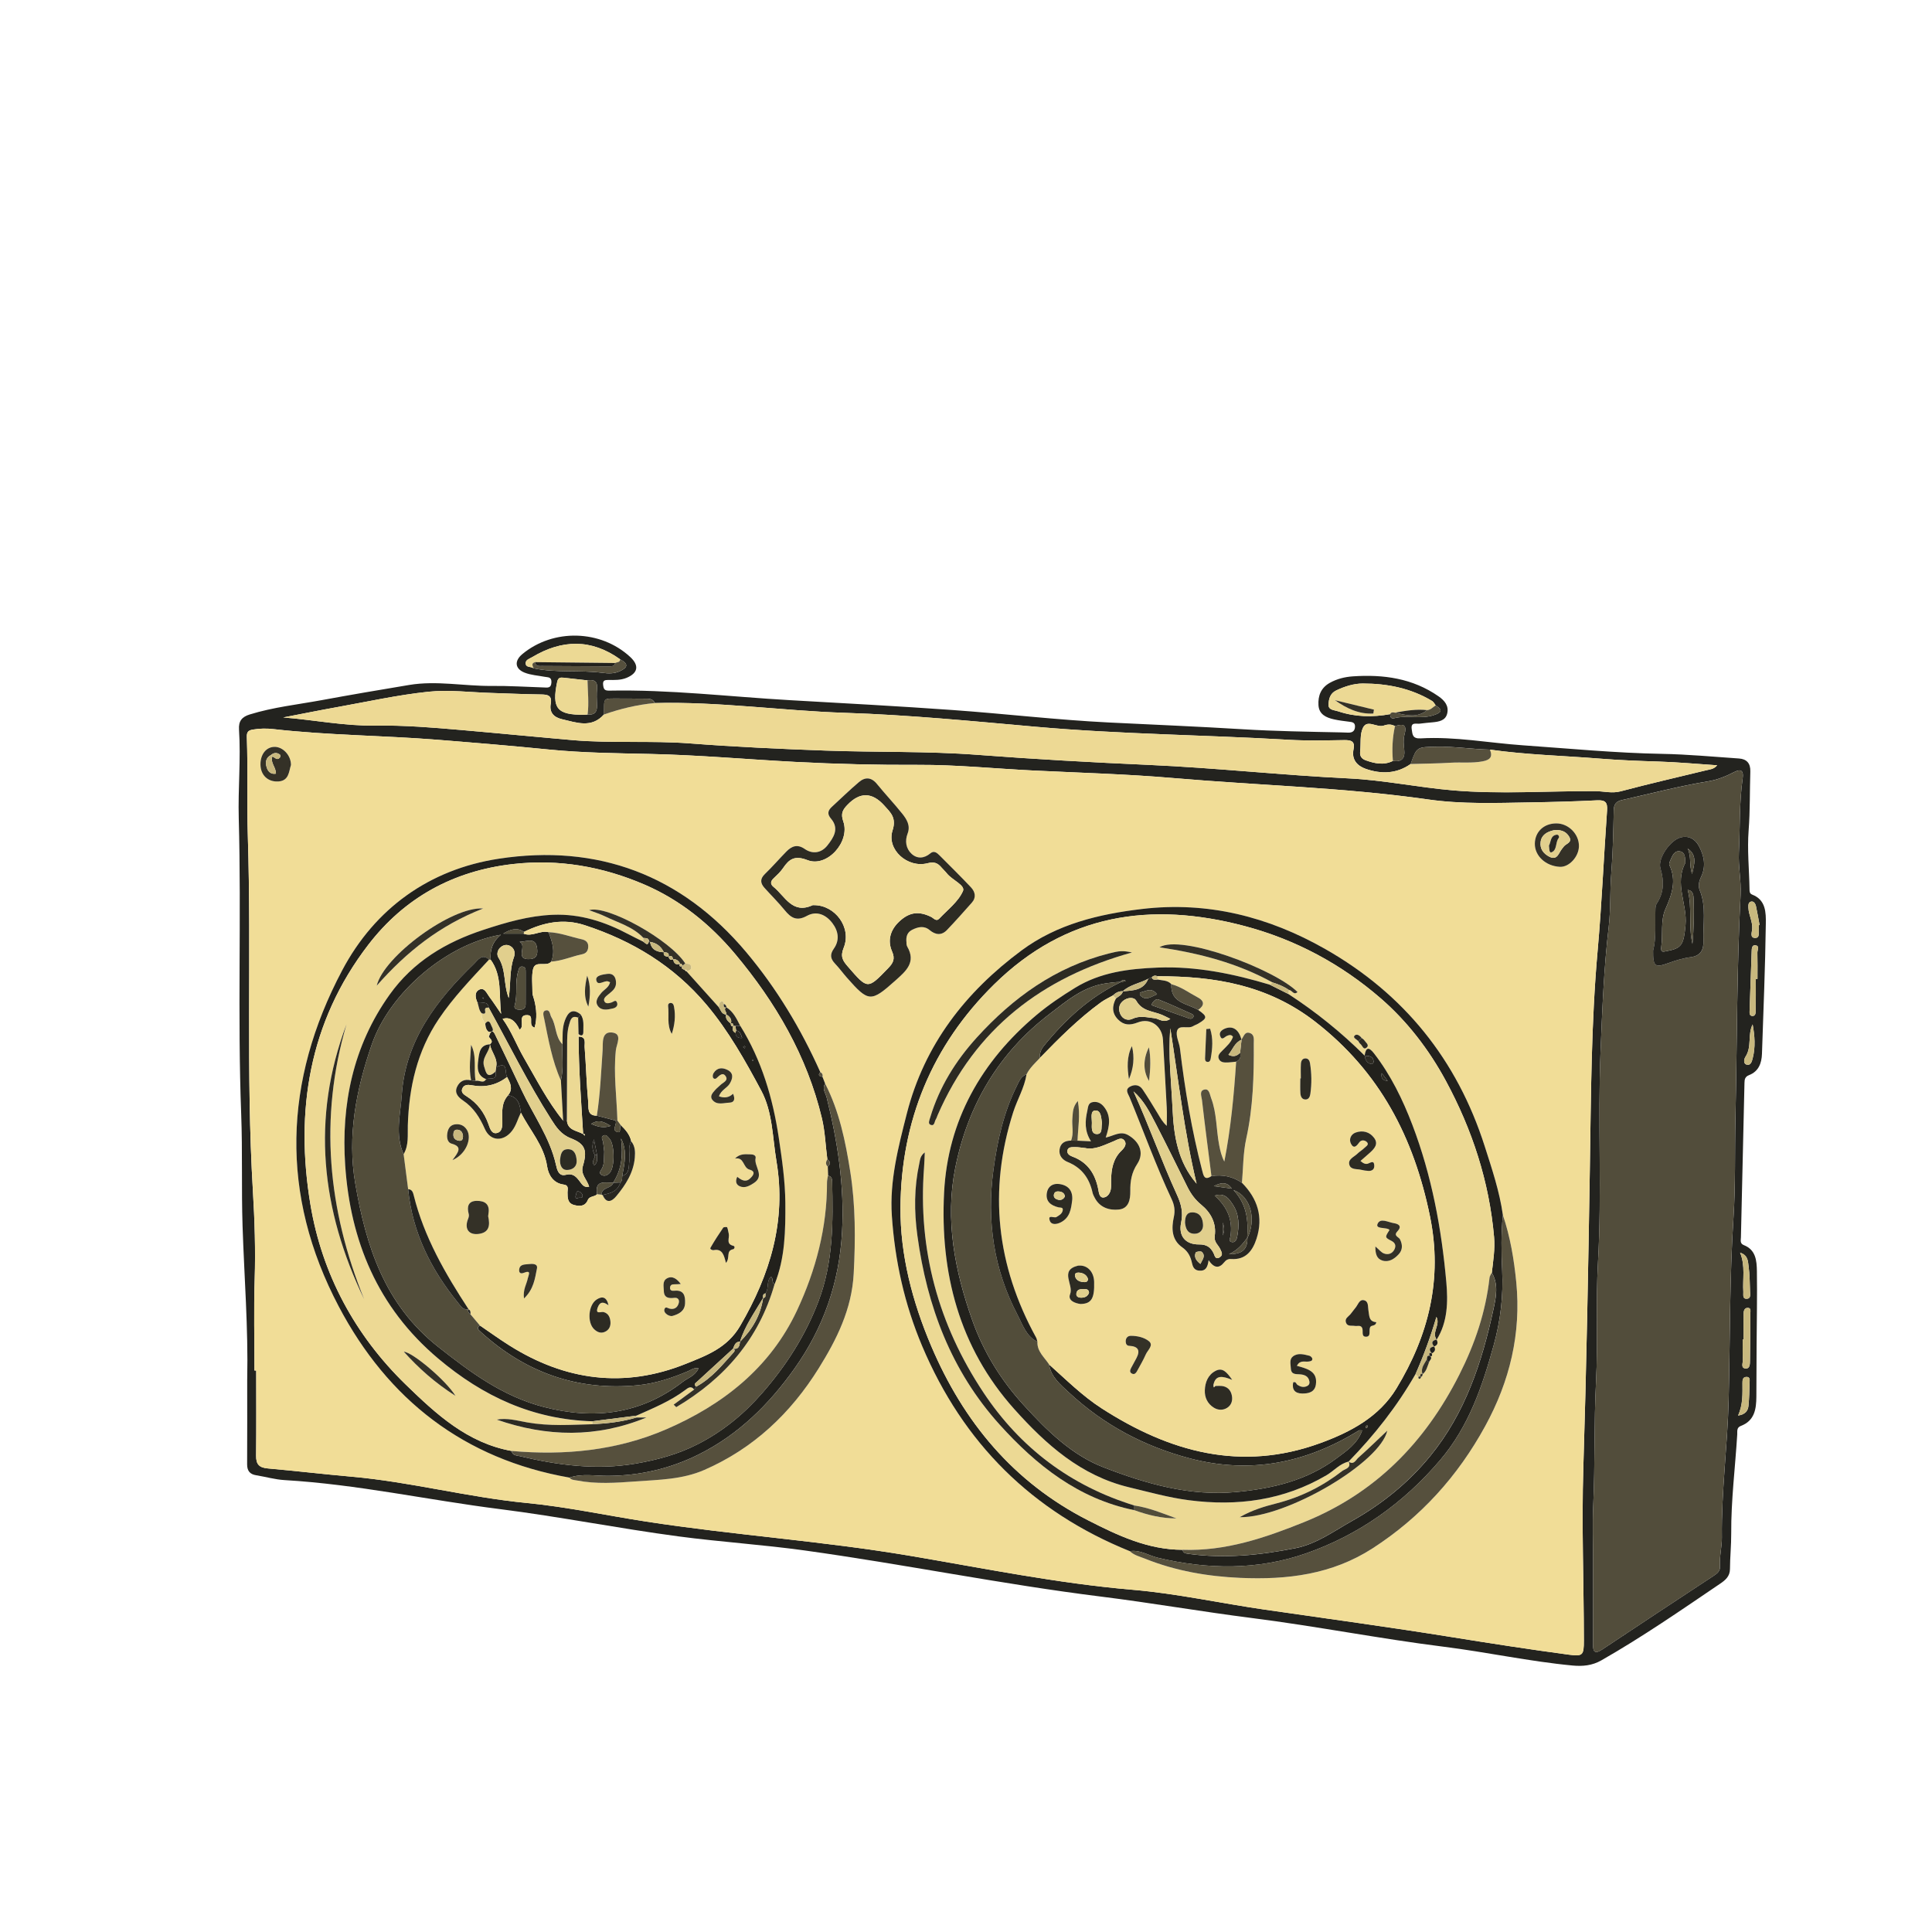 <?xml version="1.0" encoding="UTF-8"?><svg id="Capa_1" xmlns="http://www.w3.org/2000/svg" width="295.63mm" height="295.63mm" viewBox="0 0 838 838"><defs><style>.cls-1{fill:#ecd994;}.cls-1,.cls-2,.cls-3,.cls-4,.cls-5,.cls-6,.cls-7,.cls-8,.cls-9,.cls-10,.cls-11,.cls-12,.cls-13,.cls-14,.cls-15{stroke-width:0px;}.cls-2{fill:#22211c;}.cls-3{fill:#524d3a;}.cls-4{fill:#23231f;}.cls-5{fill:#e1cf8d;}.cls-6{fill:#efdc96;}.cls-7{fill:#f1dd97;}.cls-8{fill:#343127;}.cls-9{fill:#f0dc96;}.cls-10{fill:#c8b87e;}.cls-11{fill:#524d3b;}.cls-12{fill:#edd994;}.cls-13{fill:#2d2b23;}.cls-14{fill:#292721;}.cls-15{fill:#56503d;}</style></defs><path class="cls-4" d="M107.23,598.2c.48-22.17-1.3-44.27-2.02-66.41-.52-16.15.02-32.34-.59-48.48-1.62-42.81.11-85.64-1.06-128.44-.35-12.84.95-25.64.11-38.45-.24-3.62,1.24-5.47,4.64-6.52,10.23-3.17,20.84-4.3,31.3-6.23,12.6-2.32,25.22-4.47,37.86-6.57,11.95-1.99,23.88.54,35.83.42,7.49-.07,14.99.41,22.48.66,1.69.06,3.3.44,3.4-2.24.09-2.4-1.49-2.1-2.89-2.37-2.93-.56-6.03-.74-8.76-1.82-4.24-1.69-4.49-5.13-.94-8.06,13.45-11.12,33.97-10.57,46.75,1.26,4.01,3.71,3.41,7.01-1.58,9.07-2.56,1.05-5.22.94-7.88.91-1.52-.02-2.53.18-2.27,2.19.22,1.74.52,2.48,2.65,2.44,26.18-.52,52.18,2.64,78.26,4.13,23.6,1.35,47.21,2.6,70.79,4.29,22.57,1.62,45.07,4.28,67.69,5.4,19.29.95,38.59,1.74,57.87,2.92,14.3.88,28.62,1.08,42.93,1.38,1,.02,2,.08,3,.1,1.76.04,2.86-.65,2.93-2.56.07-1.92-1.27-2.02-2.65-2.19-2.14-.28-4.3-.52-6.41-.99-3.42-.76-6.56-2.12-6.79-6.21-.23-4.05,1.07-7.49,4.91-9.64,3.14-1.75,6.52-2.58,10.01-2.82,13.24-.9,25.9.82,37.15,8.65,2.69,1.87,4.56,4.16,3.77,7.47-.75,3.12-3.63,3.55-6.36,3.82-1.82.18-3.65.31-5.47.57-1.55.22-4.06-.86-3.56,2.44.34,2.31.3,4.17,3.94,3.95,14.87-.86,29.54,1.98,44.31,3.01,20.09,1.4,40.15,3.35,60.31,3.71,11.14.2,22.27,1.25,33.4,2.01,3.35.23,5.02,2.12,4.91,5.62-.27,8.49-.08,17.01-.73,25.47-.66,8.53.24,16.98.38,25.47.02.98-.05,2.01,1.16,2.48,5.97,2.29,5.98,7.87,5.91,12.6-.25,18.82-1.04,37.63-1.67,56.44-.14,4.08-1.44,7.62-5.56,9.24-1.79.7-2,1.81-2.03,3.44-.49,22.31-1.04,44.62-1.54,66.94-.03,1.23-.52,2.67,1.26,3.37,5.22,2.03,5.6,6.78,5.67,11.25.16,10.82-.07,21.65-.13,32.48-.04,7.33-.06,14.66-.1,22-.03,5.39-.79,10.44-6.7,12.68-1.97.75-1.51,2.35-1.6,3.76-.88,14.29-2.69,28.52-2.61,42.88.03,5.15-.52,10.3-.54,15.46-.02,3.19-2.04,4.83-4.23,6.32-16.93,11.48-33.76,23.13-51.56,33.28-4.03,2.3-8.19,2.65-12.49,2.24-18.74-1.77-37.17-5.81-55.8-8.14-27.92-3.5-55.51-8.94-83.42-12.48-21.77-2.76-43.43-6.55-65.24-9.27-43.1-5.36-85.69-14.07-128.7-20.03-18.13-2.51-36.45-3.68-54.6-6.09-25.89-3.44-51.53-8.55-77.46-11.83-31.18-3.93-61.97-10.75-93.43-12.59-4.12-.24-8.19-1.43-12.29-2.09-2.76-.44-3.97-1.9-3.96-4.74.07-12.32.03-24.64.03-36.97ZM254.83,295.11c-3.47-.39-6.94-.78-10.4-1.16-1.43-.16-2.37-.02-2.76,1.86-2.4,11.44-.07,14.34,11.71,14.21.5,0,1-.07,1.49-.1,2.94.3,4.19-1.05,4.07-3.97-.1-2.44-.19-4.9.02-7.32.29-3.3-1.41-3.94-4.14-3.52ZM605.06,314.97c-1.54-.98-3.37-.79-4.79-.27-3.09,1.13-7.22-2.92-9.12,1.02-1.4,2.92-.8,6.79-1.19,10.23-.23,1.97.6,3.17,2.35,3.8,3.91,1.41,7.85,2.28,11.85.3,3.9.56,5.36-1.13,4.91-4.98-.24-2.1-.45-4.39.11-6.37,1.24-4.45-.55-4.92-4.13-3.73ZM269.01,286c-12.53-8.99-25.3-8.68-38.24-.93-1.1.66-2.79,1.08-2.77,2.6.04,2.07,2.35,1.31,3.42,2.2,9.92,2.1,20.07.68,30.05,1.99,2.4.32,4.91.4,7.32-.7,3.67-1.67,3.83-3.28.22-5.16ZM622.71,305.95c-.5-.64-.87-1.49-1.52-1.88-9.25-5.57-19.48-7.59-30.07-7.59-3.91,0-7.84,1.24-11.52,2.99-2.74,1.3-3.27,3.81-3.36,6.2-.08,2.37,2.53,2.31,4.13,2.85,7.4,2.49,14.97,2.64,22.6,1.24,0,1.14.39,2.12,1.68,1.78,5.66-1.48,11.58.53,17.2-1.34,2.82-.94,4.56-2.03.85-4.25ZM261.96,309.92c-5.42,6.04-11.84,3.5-18.09,2.06-3.48-.8-5.69-2.77-4.97-6.74.67-3.68-1.44-4-4.35-4.03-7.16-.08-14.32-.44-21.47-.65-9.12-.27-18.35-1.47-27.34-.52-13.2,1.4-26.25,4.29-39.35,6.64-7.86,1.41-15.69,3-23.53,4.51,13.42,1.05,26.56,3.74,39.91,3.53,12.51-.2,24.96.85,37.4,1.92,16.08,1.39,32.15,2.99,48.23,4.38,16.93,1.47,33.94.13,50.91,1.43,19.59,1.51,39.23,2.4,58.87,3.11,21.97.8,44.02.18,65.91,1.85,24.74,1.89,49.49,3.26,74.26,4.36,28.96,1.29,57.77,4.46,86.72,5.86,15.09.73,30.04,3.9,45.12,5.18,20.59,1.76,41.26.22,61.9.35,3.61.02,7.1,1.07,10.87.07,12.37-3.29,24.86-6.15,37.3-9.17,1.47-.36,3.09-.4,4.58-2.12-8.83-.58-17.13-1.36-25.44-1.62-8.49-.26-16.96-.59-25.43-1.27-15.9-1.28-31.86-1.66-47.68-3.9-7.74-.18-15.4-1.42-23.18-1.26-8.56.17-8.56-.04-11.23,7.49-6.1,4.3-12.79,4.43-19.47,2.11-3.63-1.26-6.25-3.98-5.3-8.46.76-3.59-1.1-4.06-4.12-4.01-7.99.12-16.01.32-23.98-.14-36.56-2.13-73.21-2.41-109.72-5.65-27.51-2.44-55.01-5.14-82.64-6.04-27.57-.9-54.97-4.96-82.62-4.24-.8-1.94-2.5-1.88-4.18-1.89-3.64-.02-7.29-.08-10.93-.07-7.82.02-6.77-.67-6.92,6.93ZM110.38,594.44h.75c0,12.33.08,24.65-.05,36.97-.04,3.73,1.32,5.18,5.11,5.51,12.1,1.07,24.16,2.5,36.27,3.57,25.53,2.25,50.41,8.93,75.97,11.41,17.35,1.68,34.51,5.39,51.77,8.06,37.99,5.87,76.39,8.41,114.35,14.83,32.13,5.44,64.13,11.99,96.69,14.76,19.25,1.64,38.15,5.84,57.26,8.6,27.17,3.93,54.38,7.6,81.48,11.98,16.76,2.7,33.52,5.29,50.34,7.55,6.24.84,6.68.32,6.67-6.17-.02-24.98-1-49.94-.23-74.94,1.34-43.11,2.13-86.24,2.82-129.37.51-31.64.56-63.27,3.38-94.84,1.81-20.22,2.64-40.53,4.09-60.78.26-3.56-.74-4.62-4.28-4.45-9.64.48-19.3.74-28.96.9-14.82.25-29.69.82-44.4-1.28-36.64-5.23-73.64-6.1-110.44-9.27-20.22-1.74-40.54-2.29-60.83-3.28-16.62-.81-33.18-2.52-49.87-2.45-17.65.08-35.32-.35-52.94-1.26-21.11-1.1-42.18-3.01-63.33-3.47-14.65-.32-29.3-.47-43.91-1.92-16.07-1.6-32.16-2.95-48.26-4.23-23.72-1.88-47.56-1.94-71.23-4.63-2.96-.34-5.96-.3-8.96.21-2.05.35-2.66,1.14-2.58,3.27.51,14.31-.03,28.62.43,42.95,1.62,51.27-.86,102.6,2.2,153.87.76,12.77,1.18,25.59.77,38.42-.42,13.14-.09,26.3-.09,39.46ZM691,677.39c0,11.83.07,23.66-.04,35.49-.03,3.46.59,4.84,4.06,2.53,16.05-10.68,32.13-21.3,48.24-31.89,1.63-1.07,2.95-2.1,2.79-4.29-.31-4.17.86-8.3.81-12.39-.26-19.97,2.46-39.78,2.94-59.68.64-26.43.39-52.87,2.11-79.29.92-14.1.5-28.26.82-42.39.74-32.42.57-64.87,2.25-97.28.32-6.15-1.04-12.33-.74-18.39.53-10.76.11-21.59,1.65-32.3.42-2.91-.51-4.27-3.59-2.68-3.56,1.84-7.29,3.38-11.23,4.03-12.61,2.09-24.95,5.32-37.4,8.12-2.47.55-3.64,1.65-3.7,4.37-.2,9.13-.35,18.29-1.08,27.39-.62,7.8-.21,15.67-1.12,23.38-2.12,17.99-2.8,36.07-3.54,54.1-1.25,30.43.63,60.92-1.11,91.38-.98,17.26.05,34.58-.85,51.9-.92,17.75-.38,35.59-1.2,53.38-.37,8.15-.06,16.33-.06,24.49ZM761.57,424.59c.24,0,.48,0,.73,0,0-3.81.06-7.61-.04-11.42-.03-1.11,1.16-2.99-.98-3.16-1.44-.11-1.46,1.51-1.5,2.67-.31,8.58-.62,17.15-.9,25.73-.03.94-.13,2.23,1.22,2.27,1.32.04,1.42-1.28,1.44-2.2.07-4.63.03-9.27.03-13.9ZM756.25,580.99c-.11,0-.23,0-.34,0,0,2.98-.09,5.97.04,8.95.06,1.29-.98,3.46,1.16,3.64,1.95.16,1.92-1.92,1.94-3.38.09-6.8.15-13.59.15-20.39,0-1,.5-2.7-1.36-2.51-1.37.14-1.55,1.58-1.57,2.76-.04,3.65-.01,7.29-.01,10.94ZM754.76,543.34c2.37,5.77,1.03,11.42,1.4,17,.08,1.18-.49,3.11,1.52,3,1.85-.1,1.43-1.94,1.39-3.19-.13-3.63-.13-7.3-.63-10.89-.29-2.1-.15-4.8-3.69-5.92ZM762.89,401.28c.1-.02.2-.03.31-.05-.51-2.74-.97-5.49-1.56-8.21-.21-.97-.87-2.09-1.91-1.99-1.51.14-1.41,1.72-1.37,2.72.13,3.1,1.87,5.91,1.66,9.16-.08,1.35-1.18,3.95,1.32,3.91,2.21-.03,1.27-2.57,1.53-4.07.08-.48.01-.98.01-1.48ZM753.87,614c3.38-.53,4.34-2.25,4.54-4.33.31-3.3.4-6.62.47-9.93.02-1.04.38-2.62-1.47-2.5-1.55.09-1.62,1.42-1.62,2.61,0,4.6.3,9.23-1.91,14.15ZM760.2,444.34c-2.26,4.45-.25,9.68-3.07,13.97-.62.94-1.12,2.96.39,3.44,1.85.59,2.34-1.3,2.71-2.75,1.24-4.84.9-9.72-.03-14.66Z"/><path class="cls-7" d="M110.38,594.44c0-13.15-.33-26.32.09-39.46.41-12.84,0-25.66-.77-38.42-3.06-51.27-.58-102.6-2.2-153.87-.45-14.33.08-28.64-.43-42.95-.08-2.13.54-2.92,2.58-3.27,3-.52,6-.55,8.96-.21,23.67,2.69,47.51,2.75,71.23,4.63,16.1,1.27,32.19,2.63,48.26,4.23,14.61,1.45,29.25,1.6,43.91,1.92,21.15.46,42.22,2.37,63.33,3.47,17.62.92,35.3,1.34,52.94,1.26,16.69-.07,33.25,1.64,49.87,2.45,20.28.99,40.61,1.53,60.83,3.28,36.81,3.17,73.8,4.04,110.44,9.27,14.71,2.1,29.58,1.53,44.4,1.28,9.66-.16,19.31-.42,28.96-.9,3.54-.17,4.54.88,4.28,4.45-1.45,20.25-2.28,40.56-4.09,60.78-2.82,31.57-2.87,63.2-3.38,94.84-.69,43.13-1.48,86.26-2.82,129.37-.78,25,.21,49.96.23,74.94,0,6.49-.43,7.01-6.67,6.17-16.82-2.26-33.59-4.85-50.34-7.55-27.1-4.37-54.31-8.04-81.48-11.98-19.1-2.76-38.01-6.96-57.26-8.6-32.57-2.78-64.57-9.33-96.69-14.76-37.96-6.42-76.36-8.96-114.35-14.83-17.26-2.67-34.42-6.37-51.77-8.06-25.56-2.48-50.44-9.16-75.97-11.41-12.11-1.07-24.17-2.5-36.27-3.57-3.79-.33-5.15-1.78-5.11-5.51.13-12.32.05-24.65.05-36.97h-.75ZM247.02,640.91c.8,1.07,2.03,1,3.15,1.22,8.44,1.65,16.98,1.03,25.4.43,10.06-.73,20.33-.81,29.88-4.97,21.32-9.29,37.47-24.56,49.61-44.02,7.84-12.57,14.41-25.67,15.23-41.16.78-14.86.82-29.65-1.5-44.3-2.07-13.08-4.73-26.12-10.88-38.1-.38-.98-.76-1.96-1.14-2.94.21-.92-.11-1.6-.95-2.04-8.39-18.78-18.91-36.29-32.14-52.04-28.16-33.52-64.5-47.07-107.33-40.53-30.12,4.6-53.71,21.56-67.93,48.43-25.41,47.98-27.06,97.31-1.45,145.83,21.3,40.36,54.33,66.15,100.05,74.18ZM490.03,672.81c1.85,1.81,4.33,2.35,6.62,3.27,13.26,5.33,27.09,7.71,41.34,8.33,20.33.89,39.8-1.46,57.39-12.83,20.86-13.48,36.91-31.24,48.81-52.98,10.68-19.51,15.66-40.19,13.49-62.38-.97-9.9-2.59-19.72-5.81-29.19-1.44-10.26-4.75-20.02-7.88-29.85-11.98-37.49-34.95-66.04-69.15-85.53-24.68-14.06-51.09-20.73-79.48-17.38-18.62,2.2-36.83,6.53-52.25,17.97-24.36,18.06-42.16,40.91-49.79,70.82-3.7,14.53-7.5,29.11-6.48,44.26,1.31,19.53,5.49,38.41,13.16,56.57,17.79,42.12,47.66,71.79,90.03,88.92ZM393.17,408.93c-.37-3.05.58-4.71,2.56-5.68,2.49-1.22,5.06-1.84,7.48.18,2.55,2.13,5.17,2.42,7.54-.07,3.67-3.85,7.21-7.84,10.75-11.82,2.04-2.3,1.45-4.74-.39-6.69-4.45-4.72-9.08-9.27-13.66-13.88-1.1-1.11-2.37-2.14-3.9-.85-2.71,2.29-5.74,2.47-8.16.24-2.44-2.25-2.99-5.53-1.74-8.8,1.33-3.47-.38-6.18-2.32-8.62-3.52-4.42-7.42-8.54-11-12.92-2.43-2.98-5.12-3.04-7.77-.8-4.06,3.44-7.85,7.18-11.79,10.77-1.78,1.63-2.03,3.14-.33,5.12,3.73,4.36,1.03,8.29-1.6,11.63-2.5,3.18-6.29,3.92-9.81,1.5-3.21-2.22-5.64-1.24-7.94,1.1-3.15,3.2-6.08,6.64-9.32,9.74-2.22,2.13-1.99,4.01-.19,6.04,2.88,3.23,5.99,6.27,8.72,9.62,2.71,3.33,5.19,4.98,9.68,2.51,4.15-2.29,8.17-.6,11,3.09,2.66,3.46,3.3,7.42.7,11.1-1.83,2.6-1.5,4.42.5,6.54,1.83,1.93,3.39,4.11,5.16,6.1,9.41,10.67,10.37,10.75,21.09,1.15,4.35-3.89,9.06-7.77,5.06-14.64-.39-.68-.34-1.62-.34-1.66ZM684.86,367.02c.07-5.22-4.51-9.85-9.77-9.87-5.42-.02-9.29,3.62-9.36,8.8-.07,5.3,4.74,9.73,10.88,10.03,3.98.19,8.18-4.37,8.25-8.96ZM126.21,331.79c0-4.26-3.58-7.95-7.23-7.85-3.59.1-6.07,3.29-6,7.72.07,4.48,3.12,7.53,7.67,7.29,4.77-.25,4.63-4.37,5.56-7.17Z"/><path class="cls-11" d="M691,677.39c0-8.17-.31-16.35.06-24.49.81-17.79.28-35.63,1.2-53.38.9-17.32-.14-34.64.85-51.9,1.74-30.46-.15-60.95,1.11-91.38.74-18.03,1.42-36.11,3.54-54.1.91-7.71.5-15.58,1.12-23.38.72-9.1.88-18.25,1.08-27.39.06-2.72,1.23-3.82,3.7-4.37,12.45-2.79,24.79-6.03,37.4-8.12,3.94-.65,7.67-2.19,11.23-4.03,3.08-1.59,4.01-.23,3.59,2.68-1.54,10.71-1.11,21.54-1.65,32.3-.3,6.06,1.06,12.23.74,18.39-1.68,32.41-1.51,64.85-2.25,97.28-.32,14.13.1,28.3-.82,42.39-1.72,26.41-1.48,52.86-2.11,79.29-.48,19.9-3.19,39.71-2.94,59.68.05,4.09-1.12,8.22-.81,12.39.16,2.19-1.16,3.22-2.79,4.29-16.1,10.59-32.19,21.21-48.24,31.89-3.48,2.31-4.09.94-4.06-2.53.11-11.83.04-23.66.04-35.49ZM717.05,412.21c-.08,7.12.84,7.63,6.74,5.49,3.09-1.12,6.32-2.13,9.57-2.53,4.35-.54,5.64-3.3,5.51-6.89-.28-7.41,1.36-14.96-1.62-22.2-.77-1.88-.28-3.89.63-5.79,2.21-4.61,1.28-9.12-1-13.37-1.66-3.08-4.51-4.6-7.96-3.66-4.38,1.2-9.97,8.99-8.7,13.35,1.64,5.63,1.58,10.52-1.65,15.4-.42.64-.49,1.59-.52,2.4-.22,6.29.39,12.63-.98,17.8Z"/><path class="cls-12" d="M646.26,325.16c15.82,2.24,31.78,2.63,47.68,3.9,8.47.68,16.94,1.01,25.43,1.27,8.31.25,16.6,1.03,25.44,1.62-1.48,1.73-3.11,1.77-4.58,2.12-12.44,3.03-24.93,5.88-37.3,9.17-3.77,1-7.27-.05-10.87-.07-20.64-.13-41.31,1.41-61.9-.35-15.08-1.29-30.03-4.45-45.12-5.18-28.95-1.4-57.76-4.57-86.72-5.86-24.76-1.1-49.52-2.47-74.26-4.36-21.89-1.67-43.94-1.05-65.91-1.85-19.64-.71-39.28-1.6-58.87-3.11-16.97-1.31-33.98.04-50.91-1.43-16.08-1.4-32.15-2.99-48.23-4.38-12.44-1.08-24.89-2.12-37.4-1.92-13.35.21-26.49-2.48-39.91-3.53,7.84-1.51,15.67-3.1,23.53-4.51,13.1-2.35,26.15-5.25,39.35-6.64,9-.95,18.22.25,27.34.52,7.16.21,14.31.57,21.47.65,2.91.03,5.01.35,4.35,4.03-.72,3.97,1.49,5.94,4.97,6.74,6.25,1.43,12.67,3.97,18.09-2.06,7.15-2.51,14.48-4.27,22.04-4.97,27.65-.72,55.06,3.34,82.62,4.24,27.63.9,55.13,3.6,82.64,6.04,36.52,3.24,73.16,3.52,109.72,5.65,7.97.46,15.99.26,23.98.14,3.02-.05,4.88.43,4.12,4.01-.95,4.49,1.67,7.21,5.3,8.46,6.69,2.31,13.38,2.19,19.47-2.11,5.79-.17,11.58-.21,17.35-.56,4.63-.28,9.27.28,13.9-.6,3.23-.61,4.44-1.92,3.16-5.07Z"/><path class="cls-1" d="M602.98,309.75c-7.63,1.4-15.2,1.25-22.6-1.24-1.6-.54-4.21-.49-4.13-2.85.08-2.39.61-4.89,3.36-6.2,3.67-1.74,7.61-2.99,11.52-2.99,10.59,0,20.83,2.02,30.07,7.59.65.39,1.02,1.24,1.52,1.88-1.19.77-2.14,1.98-3.71,2.06-4.72-.52-9.33.27-13.93,1.1-.81-.18-1.63-.36-2.08.64ZM595.68,309.49c.09-.56.17-1.12.26-1.69-5.64-1.36-11.27-2.73-16.91-4.09,5.12,3.61,10.5,6.13,16.65,5.78Z"/><path class="cls-15" d="M646.26,325.16c1.28,3.15.07,4.46-3.16,5.07-4.63.88-9.27.32-13.9.6-5.77.35-11.57.39-17.35.56,2.67-7.53,2.67-7.31,11.23-7.49,7.78-.16,15.44,1.08,23.18,1.26Z"/><path class="cls-1" d="M231.43,289.86c-1.07-.89-3.38-.13-3.42-2.2-.03-1.51,1.67-1.94,2.77-2.6,12.93-7.75,25.7-8.06,38.24.93-.06,1.42-1.39,1.12-2.16,1.59-11.59-.13-23.19-.25-34.78-.38-1.76.51-1.02,1.63-.64,2.66Z"/><path class="cls-12" d="M604.17,330.06c-4,1.98-7.94,1.11-11.85-.3-1.75-.63-2.58-1.84-2.35-3.8.39-3.44-.21-7.3,1.19-10.23,1.89-3.95,6.03.1,9.12-1.02,1.42-.52,3.25-.71,4.79.27-1.11,4.98-1.33,10.02-.89,15.09Z"/><path class="cls-1" d="M254.87,309.92c-.5.03-1,.1-1.49.1-11.78.13-14.11-2.77-11.71-14.21.39-1.88,1.33-2.02,2.76-1.86,3.47.38,6.94.77,10.4,1.16.11,4.94.69,9.87.04,14.81Z"/><path class="cls-15" d="M266.85,287.58c.76-.47,2.09-.17,2.16-1.59,3.62,1.87,3.46,3.49-.22,5.16-2.41,1.09-4.92,1.01-7.32.7-9.98-1.31-20.13.11-30.05-1.99-.37-1.03-1.12-2.15.64-2.66.27,1.95,1.81,1.65,3.07,1.66,9.64.08,19.28.11,28.93.16,1.17,0,2.4.09,2.78-1.44Z"/><path class="cls-15" d="M283.99,304.95c-7.56.7-14.88,2.46-22.04,4.97.15-7.6-.9-6.91,6.92-6.93,3.64,0,7.29.05,10.93.07,1.68,0,3.38-.05,4.18,1.89Z"/><path class="cls-10" d="M761.57,424.59c0,4.63.04,9.27-.03,13.9-.01.92-.12,2.24-1.44,2.2-1.36-.04-1.25-1.33-1.22-2.27.27-8.58.58-17.15.9-25.73.04-1.16.07-2.78,1.5-2.67,2.14.16.96,2.04.98,3.16.09,3.8.04,7.61.04,11.42-.24,0-.48,0-.73,0Z"/><path class="cls-10" d="M756.25,580.99c0-3.65-.03-7.29.01-10.94.01-1.18.2-2.62,1.57-2.76,1.87-.19,1.36,1.52,1.36,2.51,0,6.8-.06,13.59-.15,20.39-.02,1.46,0,3.54-1.94,3.38-2.14-.18-1.11-2.35-1.16-3.64-.13-2.98-.04-5.96-.04-8.95.11,0,.23,0,.34,0Z"/><path class="cls-15" d="M604.17,330.06c-.44-5.07-.21-10.11.89-15.09,3.57-1.19,5.37-.72,4.13,3.73-.55,1.99-.35,4.27-.11,6.37.45,3.86-1.01,5.55-4.91,4.98Z"/><path class="cls-15" d="M254.87,309.92c.64-4.94.06-9.87-.04-14.81,2.73-.42,4.42.21,4.14,3.52-.21,2.42-.13,4.88-.02,7.32.13,2.92-1.13,4.27-4.07,3.97Z"/><path class="cls-10" d="M754.76,543.34c3.53,1.12,3.39,3.82,3.69,5.92.5,3.59.5,7.25.63,10.89.04,1.25.46,3.08-1.39,3.19-2.01.11-1.44-1.82-1.52-3-.37-5.58.96-11.23-1.4-17Z"/><path class="cls-10" d="M762.89,401.28c0,.49.07,1-.01,1.48-.26,1.49.67,4.03-1.53,4.07-2.5.04-1.41-2.57-1.32-3.91.2-3.24-1.54-6.05-1.66-9.16-.04-1.01-.14-2.59,1.37-2.72,1.04-.09,1.7,1.02,1.91,1.99.59,2.72,1.05,5.47,1.56,8.21-.1.02-.2.03-.31.05Z"/><path class="cls-10" d="M753.87,614c2.21-4.93,1.9-9.55,1.91-14.15,0-1.19.07-2.52,1.62-2.61,1.85-.11,1.49,1.47,1.47,2.5-.07,3.31-.16,6.64-.47,9.93-.19,2.08-1.15,3.8-4.54,4.33Z"/><path class="cls-10" d="M760.2,444.34c.93,4.94,1.27,9.82.03,14.66-.37,1.45-.86,3.33-2.71,2.75-1.52-.48-1.02-2.5-.39-3.44,2.83-4.29.81-9.53,3.07-13.97Z"/><path class="cls-11" d="M619,308.01c1.58-.08,2.52-1.29,3.71-2.06,3.72,2.21,1.98,3.31-.85,4.25-5.62,1.87-11.54-.15-17.2,1.34-1.29.34-1.69-.65-1.68-1.78.46-.99,1.27-.82,2.08-.64,4.76,1.09,9.54,2.5,13.93-1.1Z"/><path class="cls-2" d="M490.03,672.81c-42.37-17.13-72.24-46.81-90.03-88.92-7.67-18.16-11.85-37.04-13.16-56.57-1.02-15.15,2.78-29.73,6.48-44.26,7.63-29.91,25.43-52.76,49.79-70.82,15.43-11.44,33.63-15.77,52.25-17.97,28.39-3.36,54.8,3.32,79.48,17.38,34.2,19.48,57.17,48.04,69.15,85.53,3.14,9.82,6.44,19.58,7.88,29.85-.82,7.98-.68,16.14-.31,23.96.53,11.18-.72,21.75-3.63,32.32-4.95,17.97-10.79,35.35-23.3,50.04-15.94,18.7-35.28,32.44-58.15,40.43-20.89,7.3-42.62,7.06-64.24,1.9-4.06-.97-7.76-3.58-12.21-2.86ZM647.07,552.01c.59-5.12,1.43-10.24.98-15.42-2.09-24.07-9.45-46.53-20.88-67.71-7.34-13.6-16.81-25.92-28.34-35.89-17.11-14.81-36.84-25.45-59.04-31.33-40.76-10.8-77.54-5.17-108.53,25.26-27.04,26.55-40.43,59.41-40.68,96.82-.13,20.6,5.14,40.82,13.33,60.09,14.04,33.01,35.69,59.08,67.94,75.55,12.9,6.59,26.05,12.83,41.08,12.84.26,1.48,1.36,1.59,2.59,1.76,15.62,2.17,31.06.57,46.39-2.46,9.13-1.8,16.62-7.36,24.52-11.8,12.95-7.3,24.4-16.48,33.9-28.11,15.25-18.67,22.5-40.71,27.46-63.73,1.12-5.22,2.29-10.7-.71-15.85Z"/><path class="cls-2" d="M356.76,467.08c.38.98.76,1.96,1.14,2.94-1.44,2.18.19,4.1.67,6.02,4.76,19.18,7.77,38.43,6.66,58.41-1.22,21.93-8.07,41.52-20.69,59.25-11.02,15.49-24.29,28.59-41.46,37.16-12.33,6.15-25.49,9.22-39.36,9.29-5.56.03-11.22-1.09-16.71.76-45.73-8.03-78.75-33.82-100.05-74.18-25.61-48.53-23.95-97.85,1.45-145.83,14.22-26.86,37.81-43.83,67.93-48.43,42.83-6.54,79.17,7.01,107.33,40.53,13.23,15.75,23.75,33.26,32.14,52.04-1.25,1.41-.32,1.8.95,2.04ZM359.11,509.96c-.03-1.32-.06-2.64-.09-3.97,1.41-1.13,1.17-2.17-.17-3.15-.8-5.93-.95-11.92-2.35-17.79-6.46-26.99-20.01-50.2-37.66-71.28-10.87-12.98-23.9-23.46-39.31-30.09-18.07-7.77-37.15-11.18-57.08-8.9-25.87,2.96-47,14.59-62.71,35.02-25.75,33.5-31.83,72.21-25.09,112.69,5.03,30.16,19.29,56.66,41.44,78.16,13.12,12.74,26.7,25.26,45.8,28.69.34,2.01,2.23,1.95,3.5,2.25,16.55,3.94,33.25,6.17,50.23,3.26,9.31-1.59,18.31-3.99,26.88-8.36,11-5.6,20.09-13.05,28.21-22.37,10.4-11.93,18.67-24.9,24.28-39.65,6.42-16.85,6.39-34.42,5.94-52.04-.03-1.28-.33-2.31-1.84-2.47Z"/><path class="cls-15" d="M490.03,672.81c4.45-.72,8.15,1.89,12.21,2.86,21.62,5.16,43.35,5.4,64.24-1.9,22.87-7.99,42.21-21.73,58.15-40.43,12.51-14.69,18.35-32.07,23.3-50.04,2.91-10.56,4.17-21.13,3.63-32.32-.37-7.82-.51-15.98.31-23.96,3.21,9.48,4.84,19.3,5.81,29.19,2.16,22.19-2.81,42.87-13.49,62.38-11.9,21.74-27.96,39.51-48.81,52.98-17.59,11.37-37.05,13.73-57.39,12.83-14.25-.63-28.08-3-41.34-8.33-2.29-.92-4.77-1.46-6.62-3.27Z"/><path class="cls-15" d="M247.02,640.91c5.49-1.85,11.15-.73,16.71-.76,13.88-.07,27.03-3.14,39.36-9.29,17.17-8.57,30.44-21.67,41.46-37.16,12.62-17.74,19.47-37.32,20.69-59.25,1.11-19.98-1.9-39.22-6.66-58.41-.48-1.92-2.1-3.85-.67-6.02,6.15,11.98,8.81,25.02,10.88,38.1,2.32,14.65,2.28,29.43,1.5,44.3-.82,15.49-7.39,28.59-15.23,41.16-12.14,19.46-28.29,34.73-49.61,44.02-9.54,4.16-19.81,4.24-29.88,4.97-8.42.61-16.96,1.22-25.4-.43-1.13-.22-2.36-.16-3.15-1.22Z"/><path class="cls-13" d="M393.17,408.93s-.05.98.34,1.66c4,6.87-.72,10.75-5.06,14.64-10.72,9.59-11.68,9.51-21.09-1.15-1.76-2-3.33-4.17-5.16-6.1-2-2.12-2.34-3.93-.5-6.54,2.59-3.68,1.95-7.64-.7-11.1-2.83-3.69-6.86-5.38-11-3.09-4.48,2.48-6.97.83-9.68-2.51-2.73-3.35-5.83-6.4-8.72-9.62-1.81-2.02-2.03-3.91.19-6.04,3.24-3.11,6.17-6.54,9.32-9.74,2.31-2.34,4.73-3.32,7.94-1.1,3.52,2.43,7.3,1.68,9.81-1.5,2.63-3.34,5.33-7.27,1.6-11.63-1.7-1.98-1.45-3.49.33-5.12,3.93-3.59,7.73-7.34,11.79-10.77,2.64-2.24,5.33-2.18,7.77.8,3.57,4.38,7.47,8.5,11,12.92,1.94,2.43,3.65,5.15,2.32,8.62-1.25,3.26-.7,6.55,1.74,8.8,2.42,2.23,5.44,2.05,8.16-.24,1.52-1.29,2.8-.25,3.9.85,4.57,4.61,9.21,9.15,13.66,13.88,1.84,1.95,2.43,4.39.39,6.69-3.53,3.98-7.07,7.97-10.75,11.82-2.37,2.49-4.99,2.2-7.54.07-2.42-2.02-4.99-1.4-7.48-.18-1.99.97-2.93,2.64-2.56,5.68ZM352.97,392.61c9.24-.08,16.54,9.72,12.98,18.47-1.59,3.91-.37,5.65,1.84,8.21,8.61,9.93,8.48,9.93,17.43.68,2.16-2.24,3.15-3.98,1.71-7.27-2.14-4.89-.68-9.51,3.26-13.13,4.35-4,8.43-4.44,13.7-1.85,1.07.52,2.17,2.16,3.5.74,3.65-3.87,8.29-7.37,10.3-11.99,1.09-2.5-4.75-4.77-6.98-7.62-.72-.91-1.61-1.69-2.36-2.58-1.61-1.91-3.15-2.59-5.98-1.85-8.71,2.27-17.91-5.91-15.23-14.23,1.78-5.52-.87-7.76-3.63-10.82q-7.84-8.7-15.91-.29c-2.04,2.12-3.05,3.75-1.83,7.21,3.11,8.83-7.04,20.09-15.48,16.81-5.58-2.17-7.96-.53-10.67,3.48-1.11,1.63-2.62,3.02-4.07,4.39-1.4,1.31-1.5,2.56-.03,3.73,4.99,4.02,8.16,12,16.94,7.93.14-.06.33,0,.5-.02Z"/><path class="cls-8" d="M684.86,367.02c-.06,4.59-4.27,9.16-8.25,8.96-6.14-.3-10.94-4.73-10.88-10.03.06-5.18,3.93-8.82,9.36-8.8,5.26.02,9.84,4.64,9.77,9.87ZM674.69,360.07s-.51-.02-.99.1c-2.71.69-5.05,1.93-5.46,5.01-.4,3.02,1.27,5.12,3.78,6.41,3.46,1.77,4.03-1.6,5.46-3.37.31-.39.59-.8.92-1.17,1.08-1.21,3.71-1.67,2.2-4.16-1.2-1.99-3.04-2.98-5.91-2.82Z"/><path class="cls-8" d="M126.21,331.79c-.93,2.8-.79,6.92-5.56,7.17-4.55.23-7.6-2.82-7.67-7.29-.07-4.43,2.42-7.62,6-7.72,3.64-.1,7.23,3.58,7.23,7.85ZM117.57,327.46c-2.39,1.24-2.57,3.34-1.85,5.53.58,1.76,1.82,2.95,3.97,2.59.05-2.82-2.53-4.74-1.57-7.43,1.09.3,2.03,1.94,3.29.42.22-.26.24-1.06.05-1.22-1.28-1.02-2.62-.95-3.89.1Z"/><path class="cls-15" d="M356.76,467.08c-1.27-.24-2.19-.63-.95-2.04.84.44,1.15,1.12.95,2.04Z"/><path class="cls-2" d="M717.05,412.21c1.38-5.18.77-11.51.98-17.8.03-.81.1-1.76.52-2.4,3.23-4.88,3.29-9.78,1.65-15.4-1.27-4.36,4.32-12.15,8.7-13.35,3.45-.95,6.3.58,7.96,3.66,2.29,4.24,3.21,8.75,1,13.37-.91,1.9-1.4,3.91-.63,5.79,2.99,7.25,1.35,14.79,1.62,22.2.13,3.58-1.16,6.34-5.51,6.89-3.25.41-6.47,1.41-9.57,2.53-5.9,2.14-6.82,1.63-6.74-5.49ZM731.98,368.02l-.35-.25c.13.07.26.14.39.21,1.68,3.53.58,7.51,1.94,11.09.78-3.93,2.46-8.01-1.98-11.06ZM731.99,386.02c-.13-.08-.26-.16-.39-.24.14.07.29.13.43.2,2.06,7.67.24,15.71,2.06,23.43.61-6.59.73-13.16.5-19.71-.05-1.35-.26-3.52-2.6-3.68ZM731.01,374.3c-.1-1.96.05-4.52-2.21-5-2.59-.55-3.48,2.01-4.35,3.99-.26.59-.58,1.43-.35,1.92,3.18,6.79,1.13,12.66-1.76,19.2-2.09,4.73-1.05,10.78-1.76,16.19-.35,2.7.73,2.24,2.46,1.91,6.52-1.21,7.27-2.83,8.05-11.34.82-8.99-4.89-17.89-.09-26.87Z"/><path class="cls-8" d="M595.68,309.49c-6.15.36-11.54-2.16-16.65-5.78,5.64,1.36,11.27,2.73,16.91,4.09-.09.56-.17,1.12-.26,1.69Z"/><path class="cls-14" d="M619,308.01c-4.39,3.6-9.17,2.19-13.93,1.1,4.61-.84,9.22-1.62,13.93-1.1Z"/><path class="cls-2" d="M266.85,287.58c-.39,1.53-1.61,1.44-2.78,1.44-9.64-.05-19.28-.08-28.93-.16-1.26-.01-2.8.29-3.07-1.66,11.59.13,23.19.25,34.78.38Z"/><path class="cls-1" d="M512.93,672.21c-15.02,0-28.18-6.25-41.08-12.84-32.25-16.46-53.9-42.54-67.94-75.55-8.19-19.26-13.46-39.49-13.33-60.09.24-37.41,13.64-70.27,40.68-96.82,30.99-30.44,67.77-36.06,108.53-25.26,22.2,5.88,41.93,16.52,59.04,31.33,11.53,9.98,21,22.29,28.34,35.89,11.42,21.18,18.79,43.64,20.88,67.71.45,5.18-.39,10.3-.98,15.42-.34.72-.89,1.42-.97,2.18-1.67,14.87-6.32,28.63-13.1,42.07-14.93,29.57-36.59,51.59-67.52,64.03-16.87,6.78-33.96,12.61-52.53,11.92ZM615.98,597.06c.99.3.99-.43,1.09-1.05l-.04.05c1.7-1.28,2.04-3.3,2.79-5.1.15-.97,1.9-1.8.26-2.93l-.04.04c1.22.54,1.24-.12,1.02-1.02v-.02c1.3-.68,1.77-1.63,1.01-3h0c1.54-.6,1.79-1.63,1-3l.05.1c4.82-7.69,4.95-16.58,4.22-24.85-2.06-23.31-6.33-46.31-14.72-68.32-4.2-11.03-9.36-21.6-16.63-31.02-2.22-2.88-3.58-2.81-4.1,1l.04-.05c-10.08-10.05-21.12-18.93-33.04-26.71l.17-1.77c1.3-.06,2.02,2.48,3.74.88-9.88-9.93-50.63-25.22-59.88-19.39,17.41,2.56,33.86,6.87,49.02,15.23l-1.12.99c-15.85-4.75-31.93-8.08-48.61-7.43-12.55.49-24.87,1.99-35.89,8.77-5.82,3.58-11.49,7.36-16.72,11.77-23.97,20.16-38.51,45.81-40.1,77.02-1.77,34.72,6.42,67.08,30.39,93.89,13.82,15.46,28.98,28.98,49.92,33.99,8.57,2.05,17.06,4.44,25.82,5.58,21.05,2.73,41.11.08,59.71-10.82,3.26-1.91,5.76-5.04,9.63-5.93,1.3,2.83-1.6,3.16-2.78,4.08-8.47,6.6-17.89,11.3-28.35,14-5.26,1.36-10.57,2.85-16.12,6.04,20.23.3,60.99-23.63,64.02-37.55-4.43,4.18-8.42,8.08-12.59,11.77-1.07.95-1.95,3.3-4.19,1.66,11.19-11.5,21.05-24.01,29.03-37.96.39.41.78.82,1.16,1.23.13.37.04,1.03.7.78.33-.13.74-.58.2-1.04l-.08.09ZM590.62,450.24c-.84-1.13-2.22-2.08-3.15-.96-.73.87,1.05,1.57,1.74,2.33.27.4.46.91.82,1.17.89.64,1.31,2.9,2.8,1.55,1.22-1.11-.48-2.18-1.12-3.16-.25-.38-.72-.63-1.09-.93ZM492,655.03c5.9,2.14,11.94,3.59,18.27,3.57-6.01-2.22-11.91-4.66-18.26-5.61-27.62-8.51-49.47-24.98-65.38-48.91-19.61-29.47-28.5-62.02-25.83-97.51.15-2.05.2-4.1.33-6.72-2.07,1.56-2.05,3.28-2.38,4.82-2.25,10.36-2.26,20.75-.83,31.25,4.18,30.73,14.73,58.79,35.69,82.02,15.92,17.64,34.21,32.17,58.4,37.09ZM491.01,413.13c-4-.83-5.26-.78-10.06.44-23.09,5.86-41.49,19.07-57.26,36.45-9.2,10.13-16.24,21.46-20.2,34.63-.35,1.17-1.02,2.67,0,3.16,1.91.91,1.78-1.31,2.41-2.28.36-.55.52-1.22.79-1.83,16.28-37.5,45.3-59.75,84.32-70.57Z"/><path class="cls-15" d="M512.93,672.21c18.57.69,35.67-5.14,52.53-11.92,30.94-12.45,52.59-34.47,67.52-64.03,6.79-13.44,11.44-27.2,13.1-42.07.08-.75.64-1.45.97-2.18,3,5.15,1.83,10.63.71,15.85-4.95,23.02-12.21,45.06-27.46,63.73-9.5,11.63-20.95,20.81-33.9,28.11-7.9,4.45-15.39,10-24.52,11.8-15.33,3.03-30.76,4.64-46.39,2.46-1.23-.17-2.33-.27-2.59-1.76Z"/><path class="cls-12" d="M221.9,629.35c-19.1-3.43-32.68-15.95-45.8-28.69-22.14-21.5-36.41-48-41.44-78.16-6.75-40.48-.66-79.19,25.09-112.69,15.7-20.43,36.83-32.06,62.71-35.02,19.92-2.28,39.01,1.13,57.08,8.9,15.41,6.63,28.44,17.11,39.31,30.09,17.65,21.08,31.2,44.29,37.66,71.28,1.4,5.87,1.55,11.86,2.35,17.79-.65,1.09-.89,2.16.18,3.15.03,1.32.06,2.64.09,3.97-.14.98-.4,1.96-.4,2.94.06,19.52-4.86,38.07-13,55.48-11.63,24.86-32.14,40.96-56.77,51.6-21.31,9.21-43.97,11.41-67.04,9.37ZM315.07,436.99c.07-.82-.46-1.22-1.08-1.56-.11-.67-.44-1.29-1.17-.97-.99.44-.87,1.54-1.07,2.42-4.66-5.18-9.31-10.36-13.97-15.54.87-.38,2.07-.48,2.01-1.77-.07-1.63-1.42-1.5-2.53-1.62-6.47-10.25-34.08-25.63-41.73-23.15,2.37.91,4.74,1.63,6.95,2.7,5.72,2.78,12.08,4.45,16.62,9.35-.05.53-.1,1.05-.15,1.58-2.07-1.04-4.17-2.04-6.22-3.12-10.29-5.46-20.99-8.97-32.89-8.5-10.47.42-20.33,3.31-30.11,6.52-16.3,5.35-30.45,13.74-40.73,28.13-15.89,22.25-21.03,47.72-19.27,73.89,2.2,32.74,13.98,61.68,40.28,83.88,19.65,16.59,41.21,26.48,66.9,27.27.01.43.03.85.04,1.28-4.65.12-9.3.35-13.95.34-4.81,0-9.6-.3-14.37-1.14-4.34-.76-8.68-2.04-13.16-1.2,21.68,7.55,43.32,7.97,64.88-.91h-4.32c.02-.27,0-.54-.02-.81,7.31-3.26,14.73-6.28,21.21-11.15.97-.73,2.47-2.05,3.74-.12-2.93,2.16-5.86,4.32-8.78,6.48l1.12,1.09c20.83-12.34,35.85-29.47,42.66-53.36,4.57-11.35,4.72-23.4,4.63-35.28-.07-9.41-1.45-18.86-2.84-28.21-2.56-17.17-7.42-33.63-16.68-48.53-1.54-3.03-2.96-6.15-6.02-8.05v.07ZM157.97,563.59c-15.77-38.91-19.63-78.62-7.68-119.29-15.38,40.78-11.02,80.42,7.68,119.29ZM209.56,394.06c-13.59-1-43.16,20.79-46.15,33.47,12.91-14.65,27.26-26.12,46.15-33.47ZM197.57,605.46c-4.26-6.91-18.78-19.04-22.41-19.15,6.39,7.09,13.34,13.35,22.41,19.15Z"/><path class="cls-15" d="M221.9,629.35c23.07,2.04,45.73-.16,67.04-9.37,24.63-10.64,45.14-26.74,56.77-51.6,8.14-17.41,13.06-35.95,13-55.48,0-.98.26-1.96.4-2.94,1.51.16,1.8,1.19,1.84,2.47.46,17.62.48,35.19-5.94,52.04-5.62,14.74-13.89,27.71-24.28,39.65-8.12,9.32-17.22,16.77-28.21,22.37-8.57,4.37-17.57,6.77-26.88,8.36-16.98,2.91-33.68.69-50.23-3.26-1.28-.3-3.16-.24-3.5-2.25Z"/><path class="cls-15" d="M359.02,506c-1.06-.99-.82-2.06-.18-3.15,1.34.98,1.58,2.02.18,3.15Z"/><path class="cls-6" d="M352.97,392.61c-.17,0-.36-.05-.5.01-8.79,4.07-11.95-3.91-16.94-7.93-1.46-1.18-1.37-2.42.03-3.73,1.45-1.37,2.96-2.75,4.07-4.39,2.71-4,5.09-5.64,10.67-3.48,8.43,3.28,18.58-7.98,15.48-16.81-1.22-3.46-.21-5.09,1.83-7.21q8.09-8.38,15.91.29c2.76,3.06,5.41,5.3,3.63,10.82-2.69,8.32,6.52,16.5,15.23,14.23,2.83-.74,4.37-.06,5.98,1.85.75.89,1.64,1.66,2.36,2.58,2.23,2.84,8.07,5.12,6.98,7.62-2.01,4.62-6.65,8.12-10.3,11.99-1.33,1.41-2.43-.22-3.5-.74-5.27-2.59-9.35-2.15-13.7,1.85-3.94,3.62-5.4,8.23-3.26,13.13,1.43,3.28.45,5.03-1.71,7.27-8.95,9.26-8.82,9.26-17.43-.68-2.21-2.55-3.43-4.29-1.84-8.21,3.56-8.75-3.74-18.55-12.98-18.46Z"/><path class="cls-5" d="M674.69,360.07c2.87-.17,4.72.83,5.91,2.82,1.5,2.49-1.12,2.95-2.2,4.16-.33.37-.61.79-.92,1.17-1.43,1.78-2,5.15-5.46,3.37-2.5-1.28-4.17-3.39-3.78-6.41.41-3.08,2.75-4.32,5.46-5.01.47-.12.99-.1.99-.1ZM671.86,366.79c.2,1.19,0,3.31,1.13,2.88,2.5-.95,1.57-4.29,3.09-6.19.39-.49-.09-1.53-.82-1.44-2.84.35-2.48,3.03-3.4,4.75Z"/><path class="cls-10" d="M118.11,328.15c-.95,2.69,1.62,4.6,1.57,7.43-2.16.36-3.39-.83-3.97-2.59-.72-2.18-.54-4.28,1.85-5.53.17.24.35.47.55.69Z"/><path class="cls-10" d="M117.57,327.46c1.27-1.05,2.6-1.12,3.89-.1.2.16.17.96-.05,1.22-1.27,1.52-2.21-.13-3.29-.42-.19-.22-.38-.45-.55-.69Z"/><path class="cls-3" d="M731.01,374.3c-4.8,8.98.91,17.89.09,26.87-.78,8.52-1.53,10.13-8.05,11.34-1.73.32-2.82.78-2.46-1.91.71-5.41-.33-11.46,1.76-16.19,2.88-6.53,4.93-12.4,1.76-19.2-.23-.49.09-1.33.35-1.92.87-1.98,1.76-4.54,4.35-3.99,2.27.48,2.12,3.04,2.21,5Z"/><path class="cls-3" d="M731.99,386.02c2.34.16,2.55,2.33,2.6,3.68.23,6.55.11,13.11-.5,19.71-1.83-7.71,0-15.76-2.06-23.43l-.04.04Z"/><path class="cls-3" d="M731.98,368.02c4.44,3.05,2.77,7.13,1.98,11.06-1.36-3.58-.26-7.56-1.94-11.09l-.04.04Z"/><path class="cls-3" d="M732.02,367.99c-.13-.07-.26-.14-.39-.21.12.08.23.16.35.25,0,0,.04-.04.04-.04Z"/><path class="cls-3" d="M732.02,385.98c-.14-.07-.29-.13-.43-.2.13.08.26.16.39.24,0,0,.04-.04.04-.04Z"/><path class="cls-2" d="M584.97,633.96c-3.87.89-6.37,4.02-9.63,5.93-18.6,10.91-38.66,13.56-59.71,10.82-8.76-1.14-17.26-3.53-25.82-5.58-20.94-5.01-36.09-18.53-49.92-33.99-23.97-26.81-32.16-59.17-30.39-93.89,1.59-31.21,16.13-56.86,40.1-77.02,5.24-4.4,10.9-8.19,16.72-11.77,11.03-6.78,23.34-8.28,35.89-8.77,16.67-.65,32.75,2.68,48.61,7.43,2.69,1.35,5.38,2.71,8.07,4.06,11.92,7.78,22.96,16.66,33.04,26.71.31,1.87,1,3.45,3.18,3.64.22.02.73-.69.71-1.04-.18-2.51-2.11-2.48-3.92-2.56.52-3.81,1.88-3.88,4.1-1,7.27,9.42,12.43,20,16.63,31.02,8.39,22,12.65,45,14.72,68.32.73,8.27.61,17.16-4.22,24.85-2.28-3.29,1.76-6.5-.09-9.92-2.49,8.5-5.5,16.75-9.05,24.79-7.98,13.95-17.84,26.47-29.03,37.96h0ZM487.03,429.95c-1.74-.1-3.11.67-4.32,1.83-1.73.98-3.57,1.82-5.17,2.98-9.73,7.07-18.19,15.56-26.53,24.16-.16-2.07.5-3.72,1.87-5.4,9.25-11.36,19.81-21.1,33.17-27.48.72-.17,1.44-.33,2.16-.5-.09-.13-.16-.34-.27-.37-.84-.24-1.51.01-1.99.75-2.16.04-4.27.3-6.42.63-9.71,1.47-16.79,7.51-24.19,13.17-22.29,17.04-35.62,39.88-41.01,66.89-4.48,22.45-.23,44.53,7.38,66.02,4.91,13.89,12.46,26.02,22.3,36.82,10.04,11.01,20.8,21.66,34.75,27.04,18.38,7.09,37.33,12.61,57.66,10.65,15.66-1.51,30.46-5,43.28-14.58,4.37-3.26,9.1-6.32,11.13-12.12-.8,0-1.18-.12-1.41.02-22.79,14.06-46.93,19.06-73.32,12.11-19.89-5.24-37.37-14.56-52.38-28.51-3.7-3.44-7.84-6.73-8.7-12.25,7.43,6.62,14.47,13.69,22.91,19.11,29.37,18.89,60.37,27.55,94.71,15.03,13.21-4.81,25.57-11.4,33.03-23.67,13.98-22.99,20.18-47.47,14.56-74.82-6.99-34.05-21.65-62.48-49.73-84.28-20.65-16.02-43.71-19.77-68.4-19.74-.97-.41-1.85-.34-2.55.53-.5.18-1,.37-1.5.55-3.61,2-7.95,2.54-11.1,5.48l.09-.06ZM601.9,468.86c-.78-1.03-1.57-2.05-2.59-3.39-.46,2.34.66,3.18,2.59,3.39ZM593.08,618.25c-.27.13-.64.2-.76.41-.1.18.09.52.16.79.26-.14.6-.23.75-.45.1-.15-.09-.48-.15-.75Z"/><path class="cls-14" d="M492,655.03c-24.19-4.91-42.47-19.45-58.4-37.09-20.97-23.23-31.52-51.29-35.69-82.02-1.43-10.51-1.42-20.89.83-31.25.34-1.54.32-3.26,2.38-4.82-.12,2.62-.17,4.67-.33,6.72-2.67,35.49,6.22,68.03,25.83,97.51,15.92,23.93,37.76,40.4,65.38,48.91v2.04Z"/><path class="cls-13" d="M491.01,413.13c-39.03,10.83-68.04,33.07-84.32,70.57-.27.61-.43,1.28-.79,1.83-.63.97-.5,3.19-2.41,2.28-1.02-.49-.36-1.99,0-3.16,3.96-13.17,11.01-24.5,20.2-34.63,15.78-17.38,34.17-30.59,57.26-36.45,4.8-1.22,6.06-1.27,10.06-.44Z"/><path class="cls-8" d="M584.96,633.96c2.24,1.64,3.12-.71,4.19-1.66,4.17-3.69,8.15-7.59,12.59-11.77-3.03,13.92-43.8,37.85-64.02,37.55,5.55-3.19,10.85-4.68,16.12-6.04,10.46-2.7,19.88-7.4,28.35-14,1.19-.92,4.08-1.25,2.78-4.08,0,0,0,0,0,0Z"/><path class="cls-8" d="M551.94,426.13c-15.16-8.36-31.61-12.67-49.02-15.23,9.24-5.83,50,9.46,59.88,19.39-1.71,1.6-2.43-.94-3.74-.88-2.18-1.52-4.6-2.5-7.12-3.28Z"/><path class="cls-10" d="M613.99,596c3.55-8.04,6.56-16.29,9.05-24.79,1.85,3.42-2.2,6.63.09,9.92,0,0-.05-.1-.05-.1-1.95.46-2.43,1.41-1,3,0,0,0,0,0,0-2.2.38-2.38,1.42-1,3,0,0-.01.02-.01.02-1.34-.66-1.13.23-1.02,1.02,0,0,.04-.04.04-.04-1.36-.13-.96,1.04-1.26,1.7-1.09,1.97-2.72,3.79-1.8,6.34,0,0,.04-.05.04-.05-1.15-.46-.94.48-1.09,1.05,0,0,.08-.09.08-.09-.3.08-.6.16-.9.26-.39-.41-.78-.82-1.16-1.23Z"/><path class="cls-3" d="M492,655.03v-2.04c6.36.95,12.27,3.4,18.27,5.61-6.33.02-12.37-1.43-18.27-3.57Z"/><path class="cls-10" d="M551.94,426.13c2.52.78,4.94,1.76,7.12,3.28-.06.59-.11,1.18-.17,1.77-2.69-1.35-5.38-2.71-8.07-4.06.37-.33.75-.66,1.12-.99Z"/><path class="cls-8" d="M617.03,596.06c-.93-2.55.71-4.36,1.8-6.34.33.41.66.82.99,1.24-.75,1.8-1.09,3.82-2.79,5.1Z"/><path class="cls-13" d="M590.62,450.24c.37.31.83.55,1.09.93.64.98,2.34,2.05,1.12,3.16-1.48,1.35-1.9-.9-2.8-1.55-.37-.26-.56-.77-.82-1.17.47-.46.94-.92,1.41-1.38Z"/><path class="cls-13" d="M589.21,451.62c-.69-.76-2.47-1.46-1.74-2.33.93-1.12,2.31-.18,3.15.96-.47.46-.94.92-1.41,1.38Z"/><path class="cls-2" d="M622.08,584.03c-1.43-1.59-.95-2.54,1-3,.79,1.37.54,2.4-1,3Z"/><path class="cls-2" d="M621.07,587.03c-1.38-1.57-1.2-2.62,1-3,.76,1.37.29,2.32-1,3Z"/><path class="cls-2" d="M619.81,590.96c-.33-.41-.66-.82-.99-1.24.29-.66-.1-1.83,1.26-1.7,1.63,1.13-.11,1.96-.26,2.93Z"/><path class="cls-8" d="M615.16,597.23c.3-.09.6-.18.9-.26.54.46.13.91-.2,1.04-.66.25-.57-.41-.7-.78Z"/><path class="cls-2" d="M620.04,588.07c-.11-.79-.32-1.68,1.02-1.02.22.9.2,1.56-1.02,1.02Z"/><path class="cls-8" d="M615.98,597.06c.15-.57-.06-1.51,1.09-1.05-.1.63-.09,1.35-1.09,1.05Z"/><path class="cls-2" d="M256.9,616.48c-25.69-.79-47.25-10.68-66.9-27.27-26.3-22.2-38.07-51.15-40.28-83.88-1.76-26.17,3.38-51.64,19.27-73.89,10.28-14.39,24.43-22.78,40.73-28.13,9.78-3.21,19.64-6.1,30.11-6.52,11.9-.47,22.6,3.04,32.89,8.5,2.05,1.09,4.14,2.09,6.22,3.12.94.5,2.08,2.38,2.57-.36l.06.4.39.09c.56,3.44,2.98,4.39,6.02,4.5l-.02-.02c-.4,1.75.9,1.79,2.02,2.01h0c.33,1.05.9,1.63,2.06,1.01l-.07-.05c.26,1.83,1.14,2.72,3.07,2.05l-.07-.06c-.56,1.29.08,1.36,1.08,1.06l-.08-.05c-.79,1.33.5,1.36,1.13,1.8.17.32.43.47.79.47l-.09.08c4.66,5.18,9.31,10.36,13.97,15.54.93,1.22,1.19,3.14,3.29,3.15l-.06-.08c-.52,1.96.76,3.03,2.04,4.09l-.06-.07c.04.68.04,1.4,1.08,1.06,0,0-.07-.07-.07-.07-.26,1.22-.42,2.4,1.04,3.03.15,1.52.88,2.37,2.89,2.21-.58-1.47-.74-2.95-2.61-3.21-.11-.66-.22-1.32-.32-1.98.71-.01,1.42-.03,2.12-.04,9.26,14.91,14.12,31.36,16.68,48.53,1.39,9.35,2.78,18.8,2.84,28.21.08,11.88-.06,23.92-4.63,35.28-1.42-.6-.38-2.47-1.61-3.19-2.08,1.99-.74,5.06-2.35,7.17-1.12.29-1.2,1.12-1.06,2.05l.06-.09c-3.63,6.2-7.92,12.05-10.05,19.04l.03-.03c-2.05-.04-2.45,1.58-3.02,3.01h0c-5.19,4.75-10.38,9.49-15.55,14.26-.63.59-1.8,1.18-.46,2.23-.31.43-.63.87-.94,1.3-1.32-1.92-2.82-.59-3.79.14-6.48,4.87-13.91,7.89-21.21,11.15-6.37.81-12.74,1.63-19.11,2.44ZM258.98,501.02c-.4-2.05-.81-4.1-1.34-6.81-1.08,2.84-.68,4.84.36,6.79.36,1.45-1.8,2.75-.24,4.4,1.68-1.17,1.09-2.88,1.23-4.39ZM265.95,512.95c-3.4.19-8.1-1.42-6.96,5.04-1.08,1.25-3.26.7-4.03,2.54-1.15,2.76-3.43,2.79-5.84,2.18-2.95-.74-2.96-3.09-2.96-5.52,0-1.31.73-3.07-1.69-3.38-4.56-.6-6.62-4.27-7.16-7.91-1.34-9.1-7.5-15.61-11.38-23.32-.4-3.57-1.25-6.81-5.53-7.53,2.24-2.77.93-5.33-.46-7.89-1.16-1.89.64-7.19-4.79-4.16,1.02-3.85-2.14-6.61-2.63-10.06,1.79-1.4,0-2.26-.5-3.31,1.39-4.28,2.37-1.59,3.25.23,3.68,7.63,7.35,15.27,10.95,22.94,5.03,10.74,12.21,20.47,14.9,32.32.47,2.09,1.13,5.25,4.25,4.46,3.24-.82,4.56.85,6.13,2.9.92,1.21,1.8,2.79,4.04,2.24-.94-3.16-3.82-5.32-2.73-8.94,2.03-6.76,1.05-9.61-5.17-12.03-4.34-1.69-6.4-4.83-8.65-8.38-9.92-15.6-18.12-32.15-27.01-48.32-.52-3.23-3.11-1.62-4.82-2.05-.98-2.09-1.48-4.64.71-5.73,2.29-1.14,3.27,1.62,4.4,3.12,1.8,2.38,3.42,4.91,5.11,7.38-1.07-8.08.56-16.51-4.55-23.49-.32-4.04.63-7.67,4.44-10.84-23.21,3.89-48.17,24.83-56.03,47.65-6.7,19.43-10.7,39.57-7.15,60.2,4.67,27.21,12.65,52.52,35.98,70.91,14.15,11.16,28.05,21.49,45.83,26.08,21.95,5.66,42.1,3.13,60.29-10.93,2.24-1.73,5.35-2.56,6.78-5.83-1.96-.44-3.13.65-4.42,1.19-7.07,3-14.38,5.42-22,6.15-26.15,2.51-48.81-5.6-68.14-23.25-.9-.83-1.89-1.63-.27-2.7,4.26,2.9,8.43,5.93,12.79,8.67,24.23,15.27,49.83,18.75,76.65,7.94,8.91-3.59,17.88-6.84,23.47-16.42,13-22.3,20.1-45.49,15.74-71.45-1.73-10.31-1.61-21.24-6.58-30.56-6.95-13.02-14.2-25.95-23.81-37.36-14.15-16.8-32.06-27.66-52.74-34.42-9.28-3.03-17.94-1.24-26.38,2.9-2.88-1.95-5.54-1.34-9,.75h8.83c3.7,1.52,7.14-1.56,10.81-.63,1.64,4.15,3.01,8.32,1.15,12.79-2.08,2.53-6.99-.88-7.89,3.38-.67,3.19-.22,6.61-.24,9.93,0,1.16.51,2.22.79,3.31,1.02,3.98,1.29,8.03.15,12-3.16-.9.14-5.26-3.09-5.42-4.66-.22-.81,4.94-3.44,6.29q-2.86-6.13-7.34-4.66c3.82,5.27,6.03,11.37,9.25,16.92,5.37,9.25,10.21,18.85,17.02,27.21l1.62-.07c.34,4.43,4.48,4.32,7.14,5.97l.55.62c.03-.15.12-.33.07-.46-.16-.44-.42-.45-.7-.06-.87-14.14-1.96-28.28-1.99-42.46,3.55,0,2.48,2.91,2.62,4.63.63,7.91.81,15.86,1.55,23.76.21,2.27-.65,5.98,3.75,5.9,2.69.7,5.38,1.4,8.06,2.11.98,1.6-2.04,4.33,1.02,5.03,1.59.36.58-2.09,1.28-3.05,2.06,2.01,3.95,4.13,4.56,7.07-1.69,2.72-.39,5.73-.83,8.56-.38,2.43.22,5.37-3.08,6.4.98-5.42,2.29-10.85-.54-16.23.89,6.79.42,13.27-3.4,19.15ZM220.65,432.86c.95-6.19.24-12.07,2.26-17.67.6-1.65.38-3.73-1.55-4.83-1.22-.7-2.55-.62-3.77.16-1.86,1.2-2.29,3.46-1.41,4.83,3.4,5.28,2.15,11.61,4.46,17.51ZM228,428.66c0-2.32.02-4.63,0-6.95-.01-.97.1-2.14-1.17-2.42-1.68-.36-1.77,1.09-2.1,2.14-1.49,4.79-.09,9.87-1.51,14.71-.41,1.4.99,1.84,2.29,1.83,1.59-.02,2.49-.7,2.48-2.37,0-2.32,0-4.63.01-6.95ZM262.08,499.46c-.16,3.05.13,5.22-.94,7.27-.46.89-1.71,2.15-.1,2.96,1.27.64,2.56.05,3.53-1.1,2.15-2.53,2.05-12.3-.23-14.73-.66-.7-1.34-1.83-2.41-1.4-1.62.66-.5,1.91-.34,2.96.25,1.64.4,3.29.49,4.04ZM225.35,408.54c3.57,1.44-2.44,7.98,4.6,7.45,3.04-.23,3.28-2.34,3.02-4.59-.59-5.12-4.38-2.95-7.62-2.87ZM256.37,487.52c2.83,1.1,5.22,2,8.52.82-2.86-1.61-5.08-3.06-8.52-.82ZM249.76,518.43c-.34,1.09,0,1.62,1.08,1.16.63-.26,1.85.35,1.83-.84-.01-1-.88-1.83-1.8-1.98-1.17-.19-.71,1.13-1.11,1.66ZM323,454.73c.09-.24.22-.48.25-.73.01-.08-.28-.31-.34-.28-.22.1-.39.29-.59.44.22.19.45.38.68.57ZM209.77,432.93c-.08-.1-.15-.2-.23-.31-.09.08-.19.17-.28.25.13.13.25.26.38.39.04-.11.09-.23.13-.34ZM326.36,459.73c-.04.11-.09.23-.13.34.17.02.34.04.51.05-.02-.12-.02-.27-.08-.36-.04-.06-.19-.03-.3-.04Z"/><path class="cls-13" d="M157.97,563.59c-18.7-38.87-23.06-78.52-7.68-119.29-11.95,40.68-8.09,80.38,7.68,119.29Z"/><path class="cls-13" d="M276.03,614.85h4.32c-21.56,8.88-43.19,8.46-64.88.91,4.48-.84,8.82.44,13.16,1.2,4.77.84,9.56,1.13,14.37,1.14,4.65,0,9.3-.22,13.95-.34,6.46-.32,12.86-1.05,19.09-2.91Z"/><path class="cls-8" d="M332.01,560.97c1.61-2.11.27-5.18,2.35-7.17,1.23.72.19,2.59,1.61,3.19-6.81,23.89-21.83,41.02-42.66,53.36l-1.12-1.09c2.93-2.16,5.86-4.32,8.81-6.49.34-.44.65-.88.97-1.31,6.71-3.62,11.38-9.46,16.35-14.98.47-.52.47-1.16-.34-1.51,0,0,0,0,0,0,2.48.47,2.77-1.25,3.02-3.02,0,0-.03.03-.03.03,5.33-5.3,8.97-11.5,10.05-19.04,0,0-.06.09-.06.09,1.41-.14.99-1.22,1.06-2.05Z"/><path class="cls-8" d="M209.56,394.06c-18.89,7.35-33.23,18.82-46.15,33.47,2.99-12.69,32.56-34.47,46.15-33.47Z"/><path class="cls-8" d="M281.96,408.55l-.39-.09s-.06-.4-.06-.4c-.3-1.4-1.47-1.09-2.42-1.22-4.54-4.89-10.9-6.56-16.62-9.35-2.2-1.07-4.58-1.79-6.95-2.7,7.65-2.48,35.26,12.9,41.73,23.15-.44.35-.87.7-1.31,1.05l.08.05c-.08-.64-.32-1.11-1.08-1.06,0,0,.07.06.07.06-.6-1.31-1.6-2.04-3.07-2.05,0,0,.07.05.07.05-.34-1.03-.73-1.98-2.06-1.01,0,0,0,0,0,0,.51-1.86-.76-1.93-2.02-2.01,0,0,.02.02.02.02-1.22-2.55-3.21-4.07-6.02-4.5Z"/><path class="cls-8" d="M197.57,605.46c-9.07-5.8-16.02-12.07-22.41-19.15,3.62.11,18.15,12.24,22.41,19.15Z"/><path class="cls-10" d="M276.03,614.85c-6.23,1.86-12.63,2.59-19.09,2.91-.01-.43-.03-.85-.04-1.28,6.37-.81,12.74-1.63,19.11-2.44.03.27.04.54.02.81Z"/><path class="cls-14" d="M321.08,444.97c-.71.01-1.42.03-2.12.04-.33-.01-.66-.03-1-.04,0,0,.07.07.07.07-.05-.67.07-1.51-1.08-1.06,0,0,.06.07.06.07.61-2.01-.55-3.13-2.04-4.09,0,0,.06.08.06.08.43-1.03-1.54-2.09.03-3.11,3.06,1.89,4.48,5.02,6.02,8.05Z"/><path class="cls-10" d="M315.06,436.92c-1.56,1.02.4,2.08-.03,3.11-2.1,0-2.36-1.93-3.29-3.15.2-.88.08-1.99,1.07-2.42.74-.32,1.06.3,1.17.97-.12.85-.22,1.69,1.08,1.56v-.07Z"/><path class="cls-10" d="M295.95,419c.44-.35.87-.7,1.31-1.05,1.12.12,2.47-.01,2.53,1.62.05,1.3-1.15,1.4-2.02,1.77,0,0,.09-.08.09-.08-.05-.51-.16-.94-.79-.47-.63-.44-1.92-.47-1.13-1.8Z"/><path class="cls-10" d="M279.09,406.84c.95.12,2.11-.18,2.42,1.22-.49,2.74-1.62.86-2.57.36.05-.53.1-1.05.15-1.58Z"/><path class="cls-14" d="M315.07,436.99c-1.3.13-1.2-.71-1.08-1.56.62.34,1.15.75,1.08,1.56Z"/><path class="cls-14" d="M671.86,366.79c.93-1.72.56-4.39,3.4-4.75.73-.09,1.22.95.82,1.44-1.52,1.9-.6,5.24-3.09,6.19-1.13.43-.93-1.7-1.13-2.88Z"/><path class="cls-9" d="M502.09,423.45c24.7-.04,47.75,3.72,68.4,19.74,28.08,21.79,42.74,50.23,49.73,84.28,5.62,27.35-.58,51.83-14.56,74.82-7.47,12.27-19.82,18.86-33.03,23.67-34.34,12.51-65.33,3.85-94.71-15.03-8.43-5.42-15.48-12.49-22.91-19.11-2.01-3.1-5.23-5.59-5.05-9.82-.19-.62-.27-1.3-.57-1.86-17.13-31.18-20.81-63.64-9.92-97.74,1.77-5.53,4.86-10.56,5.77-16.37,1.37-2.81,3.67-4.88,5.77-7.1,8.34-8.61,16.8-17.09,26.53-24.16,1.6-1.16,3.44-1.99,5.17-2.98.44.42.88.85,1.33,1.27-1.7,3.25-1.86,6.38.89,9.15,2.5,2.53,5.1,2.62,8.57,1.28,5.54-2.14,10.59,1.64,10.91,7.46.55,9.81,1.14,19.61,1.64,29.42.14,2.65.02,5.32.02,7.98-1.94-1.76-2.83-3.54-3.86-5.24-2.16-3.55-4.31-7.11-6.63-10.56-1.28-1.9-3.27-2.31-5.31-1.28-2.55,1.29-.99,3.11-.34,4.68,6.1,14.75,11.5,29.8,18.28,44.27,1.15,2.46,1.55,4.84.92,7.67-1.07,4.86-.98,9.89,3.61,13.12,2.25,1.58,3.36,3.45,4.03,5.91.5,1.86.61,4.01,3.4,4.23,2.83.22,3.63-1.54,4.04-4.54,2.36,3.49,4.54,3.72,6.77.91.75-.94,1.65-1.5,2.99-1.41,6.38.45,9.34-3.61,11.04-8.87,3.01-9.33.45-17.33-6.31-24.17.56-6.43.47-12.91,1.88-19.29,2.99-13.54,3.33-27.33,3.25-41.13-.01-1.74.44-3.98-1.86-4.64-2.19-.62-2.48,1.71-3.51,2.87-1.08-4.36-3.84-6.17-7.26-4.69-1.28.56-2.49,1.55-2,3.04.77,2.37,1.92.5,2.98.07.86-.35,1.86-.74,2.62.41-.82,2.48-2.77,4.08-4.49,5.86-1.02,1.06-2.42,2.16-1.58,3.83.78,1.56,2.49,1.46,3.99,1.42,1.16-.04,2.31-.22,3.47-.34-.97,14.5-2.31,28.96-5.13,43.32-1.22-2.35-1.76-4.69-2.22-7.06-1.33-6.82-1-13.93-3.53-20.53-.56-1.46-.75-3.97-2.67-3.68-2.63.39-1.46,3.01-1.28,4.56,1.26,11.02,2.72,22.02,4.11,33.03-3.08,2.1-3.47-.23-4.04-2.41-4.53-17.4-7.49-35.07-9.63-52.9-.32-2.63-1.95-5.53-1.24-7.75.88-2.76,4.71-.62,6.92-1.97.7-.43,1.52-.67,2.23-1.09,4.05-2.39,4.05-3.12,0-5.94,2.73-1.96,2.89-3.85-.24-5.49-3.76-1.97-7.2-4.61-11.4-5.69-1.64-1.79-3.95-1.57-6.03-2.02.02-.47.04-.94.06-1.41ZM527.15,601.15c-.26-.22-.53-.43-.79-.65.93-4.12,3.8-3.76,8.11-1.98-2.49-3.59-4.3-5.45-7.28-3.88-3.22,1.7-4.47,4.91-4.6,8.35-.12,3.12,1.14,5.88,3.94,7.6,1.83,1.12,3.9,1.19,5.69.08,1.84-1.13,2.48-3.06,2.12-5.21-.37-2.15-1.58-3.69-3.73-4.19-1.1-.26-2.3-.1-3.46-.12ZM467.38,494.77c.16-5.43,1.25-10.87.13-17.23-2.33,2.68-2.13,5.13-2.36,7.46-.32,3.24.72,6.55-.59,9.73-2.64,0-4.6,1.05-4.99,3.82-.39,2.72,1.34,4.57,3.53,5.46,6.11,2.47,9.4,7.02,10.77,13.25.18.8.58,1.56.96,2.29,2.23,4.26,6.34,5.5,10.46,5.07,4.29-.45,5-4.33,4.96-8.03-.05-4.21.55-8.02,3.02-11.76,3.13-4.74,1.02-9.61-3.89-12.46-3.44-2-6.2.27-9.79,1.04,1.67-4.96,2.43-9.33-.73-13.31-1.22-1.54-2.77-2.38-4.77-2.1-2.23.32-2.12,2.25-2.48,3.81-1.01,4.43-1.27,8.79,1.6,13.22-2.25-.1-4.05-.19-5.84-.27ZM468.65,565.6c4.77-.07,6.14-2.39,5.94-9.59-.12-4.32-2.84-7.27-6.52-7.07-.17,0-.34,0-.5.04-8.2,2.01-1.74,8.29-3.4,12.35-1.13,2.75,2.1,3.98,4.49,4.27ZM590.1,503.57c1.43-1.25,2.8-2.42,4.14-3.63,1.92-1.75,3.77-3.73,1.8-6.38-1.96-2.64-4.94-3.41-7.99-2.34-2.14.75-3.07,3-2.04,4.91,1.29,2.41,2.53.81,3.61-.67.85-1.17,2.32-.93,3.13-.23,1.41,1.22-.23,1.97-.92,2.66-.92.94-2.13,1.59-3.06,2.52-1.45,1.45-4.27,2.36-3.45,4.91.7,2.18,3.39,1.6,5.24,2.1.95.26,1.96.38,2.94.44,1.56.1,2.65-.62,2.6-2.25-.08-2.38-1.36-1.47-2.66-.93-.92.38-1.96.1-3.33-1.12ZM465.06,520.51c.32-4.09-1.73-6.42-5.55-6.96-2.79-.39-5,.94-5.46,3.88-.58,3.72,1.78,5.42,5.02,6.22.89.22,2.24-.16,1.84,1.48-.34,1.4-1.53,2.01-2.69,2.73-.99.61-3.86-1.28-2.89,1.58.68,1.97,3.03,1.63,4.79.72,3.97-2.03,4.49-5.85,4.93-9.67ZM562.52,592.42c1.32-2.57,3.34-1.64,4.96-1.84.81-.1,1.78-.18,1.73-1.21-.02-.47-.73-1.18-1.25-1.3-2.41-.59-4.99-1.41-7.18.3-1.64,1.28-.96,3.41-.89,5.17.12,3.02,2.62,2.37,4.47,2.63,1.58.22,2.91.83,3.43,2.43.3.94.37,1.97-.78,2.57-1.51.79-2.87.39-4.21-.45-.6-.37-.64-1.64-1.9-1.1-.6,3.09.73,4.78,3.84,4.82,2.79.04,5.53-.55,6.01-3.92.8-5.65-3.48-6.77-8.24-8.09ZM596.96,573.48c-3.29-.22-3.01-2.82-3.42-5.19-.27-1.51.13-3.75-1.8-4.29-2.02-.56-2.56,1.59-3.51,2.85-.79,1.05-1.6,2.09-2.43,3.12-.89,1.11-2.61,1.85-2,3.65.64,1.87,2.44,1.23,3.83,1.48,1.07.19,2.46-.48,3.16.78.71,1.29-.6,3.99,1.8,3.91,2.23-.08,1.06-2.71,1.69-4.1.52-1.15,2.41-.26,2.68-2.22ZM596.57,540.64c-.06,3.11.55,5.39,3.06,6.13,2.8.83,5.19-.71,7.04-2.73,1.76-1.92,1.74-4.13.59-6.46-.53-1.07-3-1.51-1.15-3.47,2.12-2.24.6-3.24-1.54-3.57-2.45-.38-5.92-2.47-7.08.38-.83,2.05,2.9,1.52,4.6,2.14.24.09.44.3.62.43-2.03,3.12-2.1,3.25.81,4.72,1.79.91,2.02,2.22,1.34,3.66-.89,1.88-2.74,2.54-4.6,1.81-1.21-.47-2.12-1.7-3.69-3.04ZM489.82,583.75q5.72.3,3.13,5.27c-.77,1.47-1.59,2.9-2.36,4.37-.5.95-.73,1.94.51,2.47.94.4,1.59-.24,1.99-.99,1.35-2.46,2.78-4.9,3.91-7.46.8-1.82,3.48-3.89,1.35-5.65-2.02-1.67-5.05-2.37-7.89-2.35-1.52,0-2.34,1.18-2.18,2.74.08.84.5,1.57,1.53,1.6ZM564.23,467.76c-.08,0-.15,0-.23,0,0,2.14-.1,4.29.04,6.43.09,1.35.63,2.74,2.29,2.7,1.37-.03,1.87-1.27,2.03-2.45.63-4.44.56-8.88-.15-13.31-.17-1.06-.69-1.97-1.81-2.05-1.45-.09-2.05,1.07-2.13,2.24-.14,2.13-.04,4.29-.04,6.43ZM524.89,446.2c-.56.05-1.11.1-1.67.15-.19,4.21-.39,8.43-.54,12.64-.02.64.07,1.43.88,1.59,1.1.22,1.44-.65,1.58-1.46.77-4.36,1.11-8.7-.26-12.92ZM489.68,468.11c1.97-4.67,2.55-9.44,1.28-14.37-2.29,4.64-2.05,9.48-1.28,14.37ZM498.34,454.25c-2.61,5.23-2.55,10.43.06,14.6.62-5.25.83-9.93-.06-14.6Z"/><path class="cls-3" d="M449.98,581.99c-.19,4.23,3.03,6.72,5.05,9.82.87,5.52,5.01,8.82,8.7,12.25,15.01,13.96,32.48,23.28,52.38,28.51,26.39,6.95,50.53,1.95,73.32-12.11.23-.14.61-.02,1.41-.02-2.03,5.81-6.76,8.86-11.13,12.12-12.82,9.58-27.61,13.07-43.28,14.58-20.33,1.97-39.28-3.55-57.66-10.65-13.95-5.39-24.72-16.03-34.75-27.04-9.85-10.8-17.39-22.93-22.3-36.82-7.6-21.5-11.85-43.57-7.38-66.02,5.38-27,18.72-49.85,41.01-66.89,7.4-5.66,14.49-11.69,24.19-13.17,2.15-.33,4.26-.58,6.42-.63l.1.12c-13.36,6.38-23.92,16.11-33.17,27.48-1.37,1.68-2.03,3.32-1.87,5.4-2.1,2.22-4.39,4.29-5.77,7.1-2.34.75-3.14,2.85-4.1,4.77-5.79,11.57-8.55,23.98-10.26,36.7-2.96,22.03.13,43.1,10.46,62.84,2.21,4.22,3.72,9.29,8.63,11.65Z"/><path class="cls-14" d="M502.04,424.86c2.08.46,4.39.23,6.03,2.02-.45,8.24,6.94,8.32,11.65,11.18,4.04,2.82,4.05,3.54,0,5.94-.71.42-1.53.66-2.23,1.09-2.21,1.35-6.04-.78-6.92,1.97-.71,2.22.92,5.12,1.24,7.75,2.14,17.83,5.1,35.51,9.63,52.9.57,2.18.95,4.51,4.03,2.41,4.8-.75,9.23.15,13.25,2.94,6.76,6.84,9.31,14.85,6.31,24.17-1.69,5.26-4.66,9.31-11.04,8.87-1.34-.09-2.24.46-2.99,1.41-2.24,2.81-4.42,2.58-6.77-.91-.41,3-1.21,4.76-4.04,4.54-2.79-.22-2.9-2.37-3.4-4.23-.67-2.46-1.78-4.32-4.03-5.91-4.6-3.23-4.68-8.26-3.61-13.12.62-2.83.23-5.2-.92-7.67-6.78-14.47-12.19-29.51-18.28-44.27-.65-1.58-2.22-3.4.34-4.68,2.04-1.03,4.03-.62,5.31,1.28,2.32,3.45,4.47,7.01,6.63,10.56,1.03,1.7,1.92,3.48,3.86,5.24,0-2.66.12-5.33-.02-7.98-.5-9.81-1.09-19.61-1.64-29.42-.33-5.82-5.38-9.61-10.91-7.46-3.46,1.34-6.06,1.25-8.57-1.28-2.74-2.77-2.59-5.91-.89-9.15,1.11-.93,2.65-1.44,2.99-3.11,0,0-.09.06-.09.06,4.39-.42,9.04-.32,11.1-5.48.5-.18,1-.37,1.5-.55.48,1.28,1.54.93,2.49.88ZM541.05,537.05c3.9-8.02,1.65-18.02-6.03-20.89,6.1,6.6,6.41,13.62,5.94,20.81-1.98,2.55-3.89,5.18-7.86,7.01,5.88.09,8.03-2.3,7.95-6.93ZM491.66,473.4c6.75,14.87,12.14,30.21,18.9,44.96,1.79,3.91,2.7,7.57,1.75,11.98-1.24,5.81,1.94,9.5,7.78,9.43,3.15-.04,4.97,1.11,6.3,3.79.46.94.7,3.05,2.7,1.76,1.54-.99.78-2.23.2-3.49-.85-1.86-2.79-3-2.4-5.72.79-5.52-1.68-10.14-5.86-13.56-2.68-2.19-4.54-4.78-6.03-7.79-4.51-9.08-8.98-18.19-13.63-27.2-2.63-5.09-5.22-10.26-9.71-14.16ZM519.02,513.41c-5.32-22.15-7.85-44.84-11.4-67.36-.97,11.69.42,23.21.96,34.77.55,11.82,2.24,23.03,10.44,32.6ZM507.62,441.94c-1.61-.78-2.57-1.3-3.57-1.73-3.91-1.66-8.61-1.5-11.19-6.12-1.01-1.81-3.94-1.47-5.81.11-1.92,1.62-2,3.89-1,5.89.98,1.94,3.11,2.77,5.09,1.84,3.29-1.56,6.41-.61,9.68-.27,2,.21,3.79,2.3,6.8.29ZM526.86,518.61c5.75,5.11,7.91,10.85,6.84,17.74-.14.9-.94,2.06.56,2.39,1.5.33,2.11-1.06,2.32-2.09,1-4.96.99-10-1.93-14.29-1.5-2.21-3.32-5.22-7.78-3.75ZM499.42,435.97c5.36,1.9,10.47,3.71,15.57,5.52.78.28,1.57.69,2.31.05.64-.56.42-1.38-.17-1.65-4.89-2.23-9.78-4.46-14.77-6.42-.68-.27-2.22.53-2.94,2.49ZM501.86,431.31c-2.37-3.24-4.75-1.35-6.93-.92-.78.16-.6,1.16-.12,1.59,2.4,2.21,4.46.27,7.05-.68ZM534.3,515.57c-2.11-3.17-4.87-2.65-7.78-1.09,2.59.36,5.19.73,7.78,1.09ZM520.67,548.23c.83-1.84,2.42-3.43.63-5.21-.43-.43-2.51-.14-2.68.28-.81,2.03.28,3.54,2.05,4.93ZM530.36,530.31v5.52c.68-1.63.88-3.19,0-5.52Z"/><path class="cls-10" d="M498.04,424.54c-2.06,5.15-6.71,5.05-11.1,5.48,3.15-2.94,7.49-3.47,11.1-5.48Z"/><path class="cls-13" d="M591.89,457.94c1.82.08,3.74.05,3.92,2.56.03.34-.49,1.06-.71,1.04-2.18-.19-2.87-1.77-3.18-3.64,0,0-.04.05-.04.05Z"/><path class="cls-10" d="M487.03,429.95c-.33,1.67-1.88,2.18-2.99,3.11-.44-.42-.88-.85-1.33-1.27,1.2-1.16,2.58-1.93,4.32-1.83Z"/><path class="cls-13" d="M601.9,468.86c-1.93-.2-3.05-1.04-2.59-3.39,1.02,1.34,1.8,2.36,2.59,3.39Z"/><path class="cls-10" d="M502.04,424.86c-.95.05-2.01.4-2.49-.88.7-.88,1.57-.95,2.55-.53-.02.47-.04.94-.06,1.41Z"/><path class="cls-3" d="M485.96,425.94c.48-.74,1.15-.99,1.99-.75.12.03.18.24.27.37-.72.17-1.44.33-2.16.5,0,0-.1-.12-.1-.12Z"/><path class="cls-3" d="M593.08,618.25c.06.27.25.6.15.75-.14.22-.49.31-.75.45-.06-.27-.26-.61-.16-.79.12-.21.49-.28.76-.41Z"/><path class="cls-6" d="M227.26,404.2c8.45-4.13,17.1-5.93,26.38-2.9,20.67,6.76,38.59,17.62,52.74,34.42,9.61,11.41,16.86,24.34,23.81,37.36,4.98,9.33,4.85,20.25,6.58,30.56,4.36,25.96-2.74,49.15-15.74,71.45-5.59,9.58-14.56,12.83-23.47,16.42-26.82,10.81-52.42,7.33-76.65-7.94-4.35-2.75-8.53-5.78-12.79-8.67-1.36-1.62-2.72-3.24-4.09-4.87.05-.88.11-1.77-.98-2.13l.15-.04c-10.08-15.42-19.26-31.26-23.76-49.36-.31-1.24-.67-2.65-2.43-2.68-.65-5.08-1.31-10.15-1.96-15.23,2.31-3.89,1.69-8.26,1.82-12.45.5-16.57,4.05-32.22,13.43-46.17,6.32-9.4,14.18-17.51,21.83-25.79.22.05.45.08.68.07,5.11,6.98,3.48,15.41,4.55,23.49-1.69-2.47-3.31-4.99-5.11-7.38-1.13-1.49-2.11-4.26-4.4-3.12-2.19,1.09-1.69,3.64-.71,5.73.53,1.53.55,3.27,1.79,4.52-.27,1.76.63,3.12,1.49,4.51.19,1.3.33,2.62,1.5,3.5.02.7.05,1.4.07,2.1.5,1.05,2.29,1.91.5,3.31,0,0-.01.03-.01.03-4.41.21-4.66,3.71-5.05,6.76-.43,3.28-.68,6.76,3.38,8.34-1.16,2.2-3.07.22-4.52.81-.99-5.18.64-10.66-1.98-15.69-.25,5.16-1.05,10.28,0,15.42-2.84-.72-4.98.37-6.11,2.9-1.19,2.68.71,4.54,2.6,5.81,4.59,3.08,7.29,7.37,9.48,12.34,2.41,5.47,8.13,5.61,11.79.86,1.87-2.43,2.53-5.31,3.86-7.93,3.88,7.71,10.04,14.23,11.38,23.32.54,3.64,2.6,7.31,7.16,7.91,2.42.32,1.69,2.07,1.69,3.38,0,2.42.01,4.77,2.96,5.52,2.4.6,4.69.57,5.84-2.18.76-1.84,2.94-1.29,4.03-2.54l1.91.2.22.17.27-.06c1.69,4.06,4.09,2.77,5.99.47,4.01-4.86,7.41-10.12,7.97-16.67.21-2.49.13-4.93-1.54-7.02-.62-2.94-2.5-5.06-4.56-7.07-.48-.67-.97-1.33-1.45-2-.29-10.14-1.75-20.24-.68-30.43.29-2.76,3.08-7.32-1.78-7.75-4.59-.41-3.75,4.83-3.96,7.77-.67,9.46-1.04,18.93-2.5,28.32-4.41.08-3.54-3.63-3.75-5.9-.74-7.9-.92-15.85-1.55-23.76-.14-1.72.93-4.64-2.62-4.61,0-.36,0-.74,0-1.12,1.46,1.18,2.1.35,2.07-1.05-.06-2.52.44-5.16-1.15-7.45-3.77-3.02-5.65-.65-6.87,2.62-1.23,3.3-.95,6.85-1.02,10.32-3.23-3.25-2.59-8.08-4.81-11.75-.7-1.16-.55-3.48-2.55-2.91-1.51.43-.82,2.35-.58,3.53,1.85,9.08,3.43,18.24,7.25,26.8.33,5.82.65,11.63.98,17.45-6.8-8.36-11.64-17.96-17.02-27.22-3.22-5.55-5.43-11.65-9.25-16.92q4.48-1.47,7.34,4.66c2.63-1.35-1.23-6.51,3.44-6.29,3.24.16-.07,4.52,3.09,5.42,1.13-3.97.87-8.02-.15-12-.28-1.09-.79-2.15-.79-3.31.02-3.32-.43-6.75.24-9.93.9-4.26,5.81-.85,7.89-3.38,4.66-.29,8.93-2.25,13.43-3.19,1.68-.35,2.53-1.33,2.66-3.06.16-2.1-1.07-3.06-2.81-3.44-4.8-1.05-9.44-2.91-14.43-3.08-3.67-.93-7.11,2.14-10.81.63.17-.23.22-.48.17-.75ZM211.73,527.5c.02-.15.05-.64.13-1.12.67-4.04-1.54-5.56-5.11-5.51-3.81.06-4.25,2.68-3.48,5.59.31,1.16-.13,1.83-.44,2.74-1.36,4,.62,6.54,4.79,6.01,4.54-.58,5.02-3.64,4.1-7.71ZM263.96,566.2c-.8-3.72-2.74-4.08-5.12-2.55-3.66,2.34-4.25,9.97-1.11,12.92,1.29,1.21,2.8,1.89,4.53,1.17,1.91-.79,2.69-2.44,2.53-4.42-.16-1.89-.83-3.58-2.9-4.19-1.17-.34-3.84,1.25-2.59-2.08.96-2.57,2.57-2.46,4.67-.84ZM295.3,556.93c-1.7-2.27-3.68-3.69-5.97-2.45-2.1,1.13-1.42,3.54-1.38,5.46.07,3.08,2.19,3.29,4.57,3,1.66-.2,2.21.97,1.94,2.13-.47,1.98-1.88,3.09-4.07,2.54-.75-.19-1.6-1.01-2.1.05-.49,1.03.27,1.98,1.08,2.53.63.42,1.62.79,2.29.6,2.82-.8,5.38-2.08,5.5-5.54.11-3.12-.47-5.78-4.58-5.4-1.05.1-2.08,0-1.93-1.47.11-.98.78-1.33,1.75-1.31.97.02,1.94-.09,2.91-.14ZM264.61,426.03c-.54,2.31-2.57,3.15-3.8,4.61-1.45,1.73-2.97,3.71-1.43,5.76,1.57,2.09,4.19,1.52,6.5.99,1.29-.3,2.23-1.15,1.76-2.49-.54-1.55-1.51-.38-2.36-.11-1.09.35-2.51.74-3.12-.44-.64-1.22.61-2.16,1.45-2.88,1.65-1.4,3.57-2.53,3.58-5.07.02-2.6-1.16-4.35-3.85-3.98-1.83.25-5.09.67-4.72,2.66.52,2.8,3.24.25,4.97.54.15.02.29.11,1.01.4ZM311.85,475.54c.93-2.8,3.52-3.57,4.67-5.52,1.25-2.12,1.88-4.5-.94-5.93-2.24-1.14-4.54-1.08-6.07,1.37-.31.5-.47,1.33-.27,1.85.23.61.95.89,1.6.29,1.22-1.14,2.76-2.76,4-.66,1.1,1.87-1.32,2.63-2.4,3.72-.69.7-1.51,1.29-2.16,2.03-1.09,1.24-2.57,2.72-1.32,4.33,1.93,2.49,4.91,1.34,7.43,1.25,2.23-.08,2.54-1.65,1.57-3.86-1.76,1.71-3.74,1.94-6.11,1.13ZM318.79,502.53c4.11-.83,3.42,4,6.3,4.78,3.01.82,1.61,2.64.19,3.92-1.93,1.75-3.81.55-5.49-.8-.99,2.08-.39,3.47,1.1,4.12,2.21.97,4.21-.21,6.04-1.37,5.01-3.2.02-7.26.82-10.87.26-1.15-1.02-1.62-2.06-1.61-2.24.02-4.61-.51-6.89,1.83ZM196.24,503.19c5.91-2.48,8.58-9.44,6.25-13.15-1.16-1.84-2.88-2.63-5.07-2.36-1.92.24-2.88,1.54-3.29,3.24-.49,2.06-.28,4.58,1.78,5.15,4.74,1.31,2.97,3.62.32,7.12ZM314.88,547.78c1.98-2.18-.16-5.31,3.15-5.94.55-.1.96-1.25.06-1.47-3.38-.8-1.53-3.44-1.99-5.25-.24-.93-.31-1.92-.69-2.79-.08-.18-1.49-.16-1.71.17-1.94,2.85-3.83,5.75-5.54,8.75-.32.56.79,1.1,1.38.99,3.83-.72,4.49,2.18,5.35,5.54ZM227.28,563.22c4.24-3.99,4.76-8.67,5.64-12.99.45-2.24-2.07-2.1-3.67-1.92-1.72.19-3.93,0-4.05,2.6-.06,1.23.71,1.68,1.98,1.18,3.56-1.41,2.04.99,1.77,2.41-.49,2.53-2.17,4.81-1.65,8.72ZM291.38,448.45c1.26-3.82,1.72-7.7.99-11.65-.14-.78-.34-1.71-1.41-1.77-.82-.04-1.25.59-1.17,1.27.5,4.02-.67,8.22,1.59,12.15ZM254.69,423.17c-1.02,4.51-1.73,9.08.5,13.46.85-4.51,1.16-8.99-.5-13.46Z"/><path class="cls-3" d="M175.07,500.59c.65,5.08,1.31,10.15,1.96,15.23,1.85,18.84,9.98,34.93,21.75,49.39,1.09,1.34,2.14,3.14,4.43,2.66,0,0-.15.04-.15.04-.1.91.11,1.67.98,2.13,1.36,1.62,2.72,3.24,4.09,4.87-1.62,1.07-.64,1.88.27,2.7,19.34,17.65,41.99,25.76,68.14,23.25,7.62-.73,14.93-3.16,22-6.15,1.29-.55,2.46-1.63,4.42-1.19-1.43,3.28-4.53,4.1-6.78,5.83-18.19,14.06-38.34,16.59-60.29,10.93-17.78-4.59-31.67-14.92-45.83-26.08-23.32-18.4-31.3-43.7-35.98-70.91-3.54-20.63.45-40.76,7.15-60.2,7.87-22.82,32.83-43.77,56.03-47.65-3.81,3.16-4.76,6.79-4.44,10.84-.23,0-.46-.02-.68-.07-3.14-2.77-4.9.28-6.56,1.89-16.28,15.76-29.71,33.2-31.33,56.96-.58,8.5-2.99,17.15.81,25.55Z"/><path class="cls-5" d="M210.45,444.02c-.86-1.38-1.77-2.75-1.49-4.51.88.3,1.74.3,1.49-.92-.3-1.48.44-1.62,1.54-1.54,8.88,16.17,17.08,32.72,27.01,48.32,2.26,3.55,4.32,6.69,8.65,8.38,6.22,2.42,7.2,5.27,5.17,12.03-1.09,3.62,1.8,5.78,2.73,8.94-2.24.55-3.12-1.03-4.04-2.24-1.57-2.05-2.89-3.72-6.13-2.9-3.12.79-3.77-2.37-4.25-4.46-2.68-11.85-9.87-21.58-14.9-32.32-3.6-7.67-7.27-15.31-10.95-22.94-.88-1.82-1.87-4.51-3.25-.23-.03-.7-.05-1.4-.07-2.1,3.08.13,1.44-1.79,1.08-2.83-.41-1.21-1.17-2.61-2.59-.67ZM242.9,503.19c-.02,2.18.71,4.29,3.03,4.28,2.37-.01,4.44-1.36,4.18-4.33-.22-2.44-1.03-4.78-3.95-4.67-2.78.1-2.98,2.57-3.26,4.72Z"/><path class="cls-1" d="M250.96,448.53c0,.38,0,.76,0,1.12.03,14.16,1.12,28.29,1.99,42.44l.08-.11c-2.66-1.65-6.8-1.54-7.14-5.97.04-10.75.06-21.51.11-32.26.01-3.14-.05-6.31.87-9.36.57-1.88.96-4.15,3.91-2.99l.18,7.13Z"/><path class="cls-15" d="M258.88,483.92c1.47-9.39,1.84-18.86,2.5-28.32.21-2.94-.64-8.18,3.96-7.77,4.85.43,2.07,4.98,1.78,7.75-1.07,10.18.39,20.29.68,30.43-.28,0-.57,0-.85.02-2.69-.7-5.38-1.4-8.06-2.11Z"/><path class="cls-14" d="M225.94,482.58c-1.32,2.62-1.98,5.5-3.86,7.93-3.66,4.76-9.38,4.62-11.79-.86-2.19-4.97-4.89-9.26-9.48-12.34-1.89-1.27-3.8-3.13-2.6-5.81,1.13-2.53,3.27-3.62,6.11-2.9.66.09,1.33.18,1.99.27,1.45-.59,3.36,1.39,4.52-.81,1.7-.66,5.07.78,4.08-3.26.08-.6.16-1.21.24-1.81,5.43-3.03,3.64,2.27,4.79,4.16-4.59,3.58-9.73,4.65-15.43,3.57-1.42-.27-3.21-.33-3.96,1.34-.82,1.82.71,2.74,1.95,3.53,4.54,2.89,7.54,6.91,9.34,11.96.64,1.8,1.36,4.48,3.74,3.88,2.39-.6,2.37-3.29,2.3-5.52-.12-3.84-.35-7.71,2.52-10.86,4.28.72,5.12,3.96,5.53,7.53Z"/><path class="cls-1" d="M220.41,475.05c-2.88,3.15-2.65,7.02-2.52,10.86.07,2.23.09,4.92-2.3,5.52-2.39.6-3.1-2.08-3.74-3.88-1.8-5.05-4.8-9.07-9.34-11.96-1.24-.79-2.77-1.71-1.95-3.53.75-1.67,2.54-1.61,3.96-1.34,5.7,1.08,10.84,0,15.43-3.57,1.39,2.56,2.7,5.12.46,7.89Z"/><path class="cls-15" d="M237.9,404.33c4.99.17,9.63,2.03,14.43,3.08,1.74.38,2.98,1.34,2.81,3.44-.13,1.73-.98,2.71-2.66,3.06-4.51.94-8.77,2.91-13.43,3.19,1.85-4.46.49-8.64-1.15-12.79Z"/><path class="cls-14" d="M250.77,441.4c-2.95-1.16-3.34,1.11-3.91,2.99-.92,3.05-.86,6.21-.87,9.36-.05,10.75-.08,21.51-.11,32.26-.54.02-1.08.05-1.62.07-.33-5.82-.65-11.63-.97-17.45,1.27-5.18.42-10.45.7-15.67.07-3.47-.21-7.02,1.02-10.32,1.22-3.27,3.1-5.63,6.87-2.62-.37.46-.73.91-1.1,1.37Z"/><path class="cls-5" d="M220.65,432.86c-2.31-5.9-1.07-12.23-4.46-17.51-.88-1.37-.45-3.63,1.41-4.83,1.21-.78,2.54-.86,3.77-.16,1.93,1.1,2.14,3.18,1.55,4.83-2.02,5.6-1.31,11.48-2.26,17.67Z"/><path class="cls-3" d="M228,428.66c0,2.32-.01,4.63,0,6.95,0,1.67-.9,2.35-2.48,2.37-1.3.01-2.7-.43-2.29-1.83,1.42-4.84.02-9.92,1.51-14.71.33-1.05.42-2.5,2.1-2.14,1.26.27,1.16,1.45,1.17,2.42.03,2.32,0,4.63,0,6.95Z"/><path class="cls-14" d="M273.81,495.07c1.68,2.08,1.75,4.53,1.54,7.02-.56,6.55-3.96,11.81-7.97,16.67-1.9,2.3-4.3,3.6-5.99-.47,3.36-.65,6.57-1.54,7.67-5.4.94-.76.74-1.85.83-2.85,3.31-1.03,2.71-3.97,3.08-6.4.44-2.84-.86-5.84.83-8.56Z"/><path class="cls-3" d="M262.08,499.46c-.09-.76-.24-2.41-.49-4.04-.16-1.05-1.28-2.31.34-2.96,1.08-.44,1.76.7,2.41,1.4,2.28,2.43,2.38,12.2.23,14.73-.97,1.15-2.26,1.74-3.53,1.1-1.61-.81-.36-2.07.1-2.96,1.07-2.05.77-4.22.94-7.27Z"/><path class="cls-5" d="M215.15,462.99c-.08.6-.16,1.21-.24,1.81-3.58,3.31-4.12.47-4.96-2.33-1.14-3.78,2.39-6.17,2.56-9.52,0,0,0-.03.01-.03.49,3.46,3.65,6.21,2.63,10.06Z"/><path class="cls-3" d="M225.35,408.54c3.25-.08,7.04-2.26,7.62,2.87.26,2.25.01,4.36-3.02,4.59-7.04.52-1.03-6.02-4.6-7.45Z"/><path class="cls-10" d="M317.96,584.96c.81.34.81.99.34,1.51-4.96,5.52-9.64,11.36-16.35,14.98-1.34-1.04-.18-1.64.46-2.23,5.17-4.77,10.36-9.51,15.55-14.26Z"/><path class="cls-10" d="M331,562.94c-1.08,7.55-4.72,13.74-10.05,19.04,2.14-6.99,6.43-12.84,10.05-19.04Z"/><path class="cls-3" d="M269.9,510.03c-.1,1,.1,2.1-.83,2.85-1.01.05-2.02.1-3.04.15l-.07-.09c3.82-5.87,4.29-12.36,3.4-19.15,2.83,5.38,1.52,10.81.54,16.23Z"/><path class="cls-3" d="M260.91,518.19l-1.91-.2c-1.14-6.46,3.56-4.85,6.96-5.04,0,0,.07.09.07.08-.82,2.6-5.06,1.8-5.12,5.15Z"/><path class="cls-3" d="M256.37,487.52c3.45-2.24,5.66-.79,8.52.82-3.31,1.18-5.69.28-8.52-.82Z"/><path class="cls-3" d="M227.26,404.2c.06.28,0,.53-.17.75-2.64,0-5.28,0-8.83,0,3.46-2.09,6.12-2.7,9-.75Z"/><path class="cls-14" d="M211.98,437.05c-1.1-.07-1.84.06-1.54,1.54.25,1.23-.61,1.22-1.49.92-1.24-1.25-1.26-2.99-1.79-4.52,1.71.44,4.3-1.18,4.82,2.05Z"/><path class="cls-10" d="M281.96,408.55c2.8.43,4.79,1.96,6.02,4.5-3.04-.11-5.46-1.06-6.02-4.5Z"/><path class="cls-3" d="M266.94,486.03c.28-.01.57-.02.85-.02.48.67.97,1.33,1.45,2-.7.96.31,3.41-1.28,3.05-3.07-.7-.04-3.42-1.02-5.03Z"/><path class="cls-14" d="M249.76,518.43c.41-.53-.06-1.85,1.11-1.66.92.15,1.79.98,1.8,1.98.02,1.19-1.2.58-1.83.84-1.09.46-1.42-.07-1.08-1.16Z"/><path class="cls-14" d="M258,501c-1.03-1.95-1.43-3.95-.36-6.79.53,2.71.94,4.76,1.34,6.81-.33-.02-.66-.02-.98-.02Z"/><path class="cls-14" d="M319.28,446.99c1.88.26,2.03,1.74,2.61,3.21-2.01.17-2.74-.68-2.89-2.21l.28-1.01Z"/><path class="cls-8" d="M258,501c.33,0,.66,0,.98.02-.13,1.5.45,3.21-1.23,4.39-1.56-1.65.6-2.95.24-4.4Z"/><path class="cls-10" d="M320.98,581.95c-.25,1.77-.54,3.48-3.02,3.02.57-1.44.97-3.06,3.02-3.02Z"/><path class="cls-10" d="M314.97,439.96c1.49.96,2.65,2.09,2.04,4.09-1.28-1.07-2.56-2.13-2.04-4.09Z"/><path class="cls-10" d="M291.95,416c1.48,0,2.47.74,3.07,2.05-1.93.67-2.81-.23-3.07-2.05Z"/><path class="cls-10" d="M287.95,413.03c1.26.08,2.53.16,2.02,2.01-1.12-.22-2.42-.27-2.02-2.01Z"/><path class="cls-14" d="M323,454.73c-.23-.19-.45-.38-.67-.57.19-.15.37-.34.59-.44.06-.03.35.2.34.28-.03.25-.16.49-.25.73Z"/><path class="cls-10" d="M319.28,446.99l-.28,1.01c-1.46-.62-1.3-1.81-1.04-3.03.33.01.66.03,1,.04.11.66.22,1.32.32,1.98Z"/><path class="cls-14" d="M209.77,432.93c-.04.11-.09.23-.13.34-.13-.13-.25-.26-.38-.39.09-.08.19-.17.28-.25.08.1.15.2.23.31Z"/><path class="cls-10" d="M332.01,560.97c-.07.83.35,1.91-1.06,2.05-.14-.94-.07-1.77,1.06-2.05Z"/><path class="cls-10" d="M289.96,415.04c1.33-.97,1.71-.02,2.06,1.01-1.16.63-1.73.04-2.06-1.01Z"/><path class="cls-14" d="M326.36,459.73c.1.01.25-.02.3.04.07.09.06.23.08.36-.17-.02-.34-.04-.51-.05.04-.11.09-.23.13-.34Z"/><path class="cls-1" d="M252.94,492.09c.28-.39.53-.38.7.06.05.13-.05.3-.07.46-.18-.21-.36-.42-.55-.62,0,0-.08.11-.08.11Z"/><path class="cls-10" d="M294.95,417.99c.76-.06,1,.42,1.08,1.06-1,.3-1.64.24-1.08-1.06Z"/><path class="cls-12" d="M297.08,420.79c.64-.48.74-.05.79.47-.36,0-.62-.15-.79-.47Z"/><path class="cls-10" d="M316.95,443.98c1.15-.45,1.03.39,1.08,1.06-1.04.34-1.04-.38-1.08-1.06Z"/><path class="cls-15" d="M538.71,513.08c-4.01-2.79-8.44-3.7-13.25-2.94-1.39-11.01-2.85-22.01-4.11-33.03-.18-1.55-1.35-4.17,1.28-4.56,1.92-.28,2.11,2.22,2.67,3.68,2.53,6.6,2.2,13.71,3.53,20.53.46,2.36,1,4.71,2.22,7.06,2.82-14.37,4.16-28.82,5.13-43.32,1.79-.76,2.07-2.18,1.71-3.89.21-1.88.42-3.76.63-5.65l-.07-.07c1.03-1.15,1.32-3.49,3.51-2.87,2.3.66,1.85,2.9,1.86,4.64.09,13.8-.26,27.59-3.25,41.13-1.41,6.39-1.31,12.86-1.88,19.29Z"/><path class="cls-13" d="M467.38,494.77c1.8.08,3.59.17,5.84.27-2.86-4.43-2.61-8.79-1.6-13.22.36-1.56.25-3.49,2.48-3.81,2-.29,3.55.56,4.77,2.1,3.16,3.98,2.4,8.35.73,13.31,3.59-.77,6.34-3.04,9.79-1.04,4.9,2.85,7.02,7.72,3.89,12.46-2.47,3.74-3.07,7.55-3.02,11.76.05,3.7-.66,7.58-4.96,8.03-4.12.43-8.23-.81-10.46-5.07-.38-.73-.79-1.49-.96-2.29-1.38-6.23-4.67-10.78-10.77-13.25-2.19-.89-3.92-2.74-3.53-5.46.4-2.77,2.35-3.82,4.99-3.82.94.02,1.88.03,2.82.05ZM470.91,498c-2.05-.2-3.38-.47-4.7-.43-1.26.04-2.96-.17-3.24,1.55-.22,1.3,1.04,2.12,2.09,2.51,6.84,2.5,10.09,7.66,11.37,14.55.22,1.2.47,3.46,2.32,3.23,1.63-.2,2.77-1.83,3.06-3.58.21-1.3.09-2.66.12-3.99.1-4.77.86-9.28,4.56-12.79,1.24-1.18,2.41-2.85,1.19-4.38-1.29-1.6-3.04-.29-4.55.32-4.15,1.67-8.2,3.83-12.21,3.03ZM477.98,487.21c-.34-2.26-.31-5.63-2.86-5.54-2.37.08-1.47,3.49-1.51,5.39-.04,1.77-.45,4.76,2.1,4.83,2.72.07,1.83-2.9,2.28-4.68Z"/><path class="cls-2" d="M449.98,581.99c-4.91-2.36-6.42-7.44-8.63-11.65-10.33-19.74-13.42-40.8-10.46-62.84,1.71-12.73,4.47-25.13,10.26-36.7.96-1.92,1.76-4.02,4.1-4.77-.91,5.8-4,10.83-5.77,16.37-10.88,34.1-7.21,66.56,9.92,97.74.31.56.39,1.23.57,1.86Z"/><path class="cls-13" d="M527.15,601.15c1.16.03,2.36-.13,3.46.12,2.15.5,3.36,2.04,3.73,4.19.37,2.15-.28,4.08-2.12,5.21-1.79,1.1-3.86,1.04-5.69-.08-2.8-1.72-4.06-4.48-3.94-7.6.13-3.43,1.39-6.65,4.6-8.35,2.98-1.57,4.79.29,7.28,3.88-4.32-1.78-7.19-2.14-8.11,1.98.04.42.09.84.13,1.25.22-.2.44-.41.66-.61Z"/><path class="cls-13" d="M468.65,565.6c-2.39-.3-5.61-1.52-4.49-4.27,1.66-4.06-4.8-10.34,3.4-12.35.16-.04.33-.03.5-.04,3.69-.19,6.4,2.75,6.52,7.07.2,7.2-1.17,9.52-5.94,9.59ZM472.36,560.74c-.05-1.32-.89-1.61-1.95-1.58-1.43.04-3.12-.21-3.51,1.72-.29,1.47.8,1.99,2.06,1.99,1.55,0,2.84-.54,3.4-2.13ZM471.94,554.88c-.47-1.76-1.82-2.59-3.49-2.85-.9-.14-2.34-.05-2.2,1.19.2,1.77,1.67,2.68,3.42,2.84.89.08,2.02.28,2.27-1.18Z"/><path class="cls-13" d="M590.1,503.57c1.37,1.21,2.41,1.5,3.33,1.12,1.3-.54,2.59-1.45,2.66.93.05,1.64-1.04,2.35-2.6,2.25-.99-.06-1.99-.19-2.94-.44-1.85-.5-4.54.08-5.24-2.1-.82-2.55,2-3.46,3.45-4.91.93-.93,2.15-1.58,3.06-2.52.68-.7,2.32-1.45.92-2.66-.81-.7-2.27-.94-3.13.23-1.08,1.47-2.32,3.08-3.61.67-1.02-1.92-.1-4.16,2.04-4.91,3.05-1.07,6.03-.3,7.99,2.34,1.96,2.64.12,4.63-1.8,6.38-1.33,1.21-2.71,2.38-4.14,3.63Z"/><path class="cls-13" d="M465.06,520.51c-.45,3.81-.96,7.63-4.93,9.67-1.76.9-4.11,1.25-4.79-.72-.98-2.86,1.9-.97,2.89-1.58,1.16-.72,2.35-1.33,2.69-2.73.4-1.64-.96-1.26-1.84-1.48-3.23-.8-5.6-2.5-5.02-6.22.46-2.94,2.67-4.27,5.46-3.88,3.83.54,5.87,2.86,5.55,6.96ZM461.91,518.93c-.21-1.35-1.11-1.94-2.36-2.11-1.04-.14-2.1-.01-2.39,1.18-.36,1.48.76,2.15,1.91,2.41,1.18.26,2.22-.23,2.84-1.48Z"/><path class="cls-13" d="M562.52,592.42c4.76,1.32,9.03,2.44,8.24,8.09-.48,3.37-3.22,3.97-6.01,3.92-3.11-.05-4.44-1.73-3.84-4.82,1.25-.53,1.3.73,1.9,1.1,1.34.84,2.7,1.23,4.21.45,1.15-.6,1.08-1.63.78-2.57-.51-1.61-1.85-2.22-3.43-2.43-1.85-.26-4.35.4-4.47-2.63-.07-1.76-.75-3.89.89-5.17,2.18-1.7,4.77-.88,7.18-.3.51.13,1.22.83,1.25,1.3.05,1.03-.92,1.11-1.73,1.21-1.63.2-3.64-.73-4.96,1.84Z"/><path class="cls-14" d="M596.96,573.48c-.28,1.95-2.16,1.07-2.68,2.22-.63,1.39.54,4.02-1.69,4.1-2.39.08-1.09-2.62-1.8-3.91-.69-1.26-2.08-.59-3.16-.78-1.39-.25-3.2.39-3.83-1.48-.61-1.8,1.11-2.55,2-3.65.83-1.03,1.64-2.06,2.43-3.12.95-1.26,1.49-3.41,3.51-2.85,1.93.54,1.53,2.77,1.8,4.29.42,2.37.13,4.97,3.42,5.19Z"/><path class="cls-8" d="M596.57,540.64c1.57,1.34,2.48,2.57,3.69,3.04,1.86.73,3.71.07,4.6-1.81.68-1.44.45-2.75-1.34-3.66-2.9-1.47-2.84-1.6-.81-4.72-.19-.13-.38-.34-.62-.43-1.7-.62-5.43-.09-4.6-2.14,1.15-2.85,4.63-.76,7.08-.38,2.14.33,3.66,1.33,1.54,3.57-1.85,1.96.63,2.4,1.15,3.47,1.15,2.34,1.17,4.55-.59,6.46-1.86,2.02-4.24,3.57-7.04,2.73-2.51-.75-3.12-3.02-3.06-6.13Z"/><path class="cls-13" d="M538.46,450.89s.07.07.07.07c-2.99,1.26-3.86,4.25-5.7,6.55,2.16,1.07,3.72.56,5.07-.91.37,1.71.09,3.13-1.71,3.89-1.16.12-2.31.3-3.47.34-1.5.05-3.21.14-3.99-1.42-.84-1.67.56-2.77,1.58-3.83,1.72-1.78,3.67-3.39,4.49-5.86-.75-1.15-1.76-.76-2.62-.41-1.06.43-2.21,2.3-2.98-.07-.49-1.49.72-2.48,2-3.04,3.42-1.48,6.17.32,7.26,4.69Z"/><path class="cls-8" d="M489.82,583.75c-1.03-.03-1.45-.76-1.53-1.6-.15-1.56.66-2.73,2.18-2.74,2.83-.02,5.86.68,7.89,2.35,2.13,1.76-.55,3.84-1.35,5.65-1.13,2.56-2.56,5-3.91,7.46-.41.74-1.05,1.39-1.99.99-1.24-.53-1.01-1.52-.51-2.47.77-1.46,1.59-2.9,2.36-4.37q2.59-4.97-3.13-5.27Z"/><path class="cls-13" d="M564.23,467.76c0-2.14-.1-4.29.04-6.43.08-1.18.67-2.34,2.13-2.24,1.12.07,1.64.99,1.81,2.05.71,4.43.78,8.87.15,13.31-.17,1.18-.66,2.41-2.03,2.45-1.66.04-2.2-1.35-2.29-2.7-.14-2.13-.04-4.28-.04-6.43.08,0,.15,0,.23,0Z"/><path class="cls-15" d="M519.71,438.07c-4.71-2.87-12.09-2.95-11.65-11.18,4.21,1.08,7.64,3.72,11.4,5.69,3.13,1.64,2.97,3.54.24,5.49Z"/><path class="cls-3" d="M467.38,494.77c-.94-.01-1.88-.03-2.82-.05,1.32-3.17.27-6.49.59-9.73.23-2.34.02-4.78,2.36-7.46,1.13,6.36.04,11.8-.13,17.23Z"/><path class="cls-8" d="M524.89,446.2c1.37,4.22,1.03,8.57.26,12.92-.14.8-.48,1.68-1.58,1.46-.81-.16-.91-.95-.88-1.59.15-4.21.35-8.43.54-12.64.56-.05,1.11-.1,1.67-.15Z"/><path class="cls-8" d="M489.68,468.11c-.77-4.89-1.01-9.73,1.28-14.37,1.26,4.93.69,9.7-1.28,14.37Z"/><path class="cls-3" d="M498.34,454.25c.89,4.67.68,9.35.06,14.6-2.61-4.17-2.66-9.37-.06-14.6Z"/><path class="cls-5" d="M491.66,473.4c4.49,3.9,7.08,9.07,9.71,14.16,4.65,9.01,9.12,18.12,13.63,27.2,1.5,3.01,3.35,5.6,6.03,7.79,4.18,3.42,6.65,8.04,5.86,13.56-.39,2.72,1.55,3.86,2.4,5.72.58,1.26,1.34,2.5-.2,3.49-2,1.29-2.23-.82-2.7-1.76-1.33-2.68-3.14-3.83-6.3-3.79-5.84.07-9.02-3.62-7.78-9.43.94-4.41.04-8.07-1.75-11.98-6.75-14.75-12.15-30.09-18.9-44.96ZM514,530.37c.26,2.13.83,4.7,4.04,4.78,2.24.05,3.87-1.54,3.78-3.79-.11-2.76-1.14-5.39-4.52-5.49-2.54-.07-3.3,1.78-3.3,4.51Z"/><path class="cls-5" d="M519.02,513.41c-8.2-9.57-9.9-20.78-10.44-32.6-.53-11.56-1.93-23.08-.96-34.77,3.55,22.53,6.08,45.21,11.4,67.36Z"/><path class="cls-5" d="M507.62,441.94c-3,2.02-4.8-.08-6.8-.29-3.27-.35-6.39-1.29-9.68.27-1.97.93-4.11.1-5.09-1.84-1-1.99-.92-4.26,1-5.89,1.87-1.58,4.8-1.92,5.81-.11,2.58,4.63,7.28,4.46,11.19,6.12,1,.42,1.96.95,3.57,1.73Z"/><path class="cls-3" d="M526.86,518.61c4.46-1.46,6.28,1.55,7.78,3.75,2.92,4.29,2.93,9.32,1.93,14.29-.21,1.02-.82,2.42-2.32,2.09-1.5-.33-.7-1.49-.56-2.39,1.07-6.89-1.09-12.63-6.84-17.74Z"/><path class="cls-3" d="M499.42,435.97c.72-1.97,2.26-2.76,2.94-2.49,4.99,1.96,9.89,4.19,14.77,6.42.59.27.81,1.09.17,1.65-.74.64-1.53.22-2.31-.05-5.1-1.82-10.21-3.62-15.57-5.52Z"/><path class="cls-3" d="M540.96,536.97c.47-7.19.16-14.21-5.94-20.81,7.68,2.87,9.93,12.87,6.03,20.89l-.09-.08Z"/><path class="cls-3" d="M501.86,431.31c-2.59.95-4.65,2.88-7.05.68-.48-.44-.66-1.44.12-1.59,2.19-.44,4.56-2.33,6.93.92Z"/><path class="cls-3" d="M534.3,515.57c-2.59-.36-5.19-.73-7.78-1.09,2.91-1.56,5.67-2.08,7.78,1.09Z"/><path class="cls-3" d="M541.05,537.05c.08,4.63-2.08,7.02-7.95,6.93,3.97-1.83,5.88-4.45,7.86-7.01,0,0,.09.08.09.08Z"/><path class="cls-10" d="M520.67,548.23c-1.77-1.39-2.86-2.9-2.05-4.93.17-.42,2.25-.71,2.68-.28,1.79,1.77.2,3.37-.63,5.21Z"/><path class="cls-8" d="M530.36,530.31c.88,2.32.68,3.89,0,5.52v-5.52Z"/><path class="cls-2" d="M175.07,500.59c-3.8-8.4-1.39-17.05-.81-25.55,1.62-23.76,15.05-41.2,31.33-56.96,1.67-1.61,3.42-4.66,6.56-1.89-7.65,8.28-15.51,16.39-21.83,25.79-9.38,13.95-12.93,29.6-13.43,46.17-.13,4.18.49,8.55-1.82,12.45Z"/><path class="cls-4" d="M203.21,567.87c-2.29.48-3.35-1.32-4.43-2.66-11.77-14.46-19.9-30.55-21.75-49.39,1.75.04,2.12,1.44,2.43,2.68,4.5,18.1,13.68,33.95,23.76,49.36Z"/><path class="cls-8" d="M211.73,527.5c.92,4.07.44,7.12-4.1,7.71-4.17.54-6.15-2.01-4.79-6.01.31-.91.75-1.58.44-2.74-.77-2.91-.34-5.53,3.48-5.59,3.57-.05,5.78,1.46,5.11,5.51-.08.48-.12.97-.13,1.12Z"/><path class="cls-15" d="M243.98,452.96c-.28,5.22.58,10.49-.7,15.67-3.82-8.55-5.4-17.71-7.25-26.8-.24-1.18-.93-3.11.58-3.53,2.01-.57,1.85,1.74,2.55,2.91,2.22,3.67,1.58,8.5,4.81,11.75Z"/><path class="cls-13" d="M263.96,566.2c-2.11-1.61-3.71-1.73-4.67.84-1.25,3.33,1.42,1.74,2.59,2.08,2.07.61,2.74,2.3,2.9,4.19.16,1.98-.62,3.63-2.53,4.42-1.73.72-3.24.04-4.53-1.17-3.14-2.95-2.55-10.58,1.11-12.92,2.38-1.53,4.32-1.17,5.12,2.55Z"/><path class="cls-8" d="M295.3,556.93c-.97.05-1.94.16-2.91.14-.97-.02-1.64.33-1.75,1.31-.16,1.46.87,1.57,1.93,1.47,4.12-.39,4.7,2.28,4.58,5.4-.13,3.46-2.69,4.74-5.5,5.54-.67.19-1.66-.17-2.29-.6-.81-.55-1.57-1.5-1.08-2.53.5-1.06,1.35-.24,2.1-.05,2.18.55,3.6-.56,4.07-2.54.27-1.16-.28-2.33-1.94-2.13-2.37.29-4.5.07-4.57-3-.04-1.93-.72-4.33,1.38-5.46,2.3-1.24,4.28.18,5.97,2.45Z"/><path class="cls-8" d="M264.61,426.03c-.73-.29-.87-.38-1.01-.4-1.73-.29-4.45,2.26-4.97-.54-.37-2,2.89-2.41,4.72-2.66,2.68-.37,3.86,1.38,3.85,3.98-.02,2.53-1.94,3.67-3.58,5.07-.85.72-2.09,1.66-1.45,2.88.61,1.18,2.03.78,3.12.44.85-.27,1.82-1.45,2.36.11.46,1.34-.48,2.19-1.76,2.49-2.3.53-4.92,1.1-6.5-.99-1.54-2.05-.02-4.03,1.43-5.76,1.23-1.46,3.26-2.3,3.8-4.61Z"/><path class="cls-8" d="M311.85,475.54c2.36.81,4.34.58,6.11-1.13.96,2.21.65,3.78-1.57,3.86-2.52.09-5.5,1.24-7.43-1.25-1.25-1.61.23-3.09,1.32-4.33.65-.74,1.47-1.33,2.16-2.03,1.08-1.1,3.5-1.86,2.4-3.72-1.24-2.1-2.78-.48-4,.66-.65.6-1.37.32-1.6-.29-.19-.52-.04-1.35.27-1.85,1.53-2.45,3.82-2.51,6.07-1.37,2.82,1.43,2.2,3.81.94,5.93-1.15,1.95-3.75,2.72-4.67,5.52Z"/><path class="cls-8" d="M318.79,502.53c2.28-2.35,4.65-1.82,6.89-1.83,1.04,0,2.32.47,2.06,1.61-.8,3.61,4.19,7.67-.82,10.87-1.82,1.16-3.82,2.34-6.04,1.37-1.49-.65-2.09-2.04-1.1-4.12,1.69,1.36,3.57,2.55,5.49.8,1.42-1.29,2.81-3.1-.19-3.92-2.88-.79-2.19-5.61-6.3-4.78Z"/><path class="cls-8" d="M196.24,503.19c2.65-3.5,4.42-5.81-.32-7.12-2.06-.57-2.27-3.08-1.78-5.15.4-1.7,1.36-3,3.29-3.24,2.18-.27,3.91.52,5.07,2.36,2.33,3.71-.34,10.66-6.25,13.15ZM200.83,492.78c-.15-1.29-.62-2.53-2.22-2.75-1.62-.23-1.97.95-1.97,2.19,0,1.59,1.03,2.39,2.51,2.58,1.38.17,1.63-.8,1.67-2.01Z"/><path class="cls-14" d="M314.88,547.78c-.86-3.36-1.52-6.26-5.35-5.54-.59.11-1.7-.43-1.38-.99,1.71-3,3.6-5.9,5.54-8.75.22-.32,1.64-.34,1.71-.17.37.87.45,1.86.69,2.79.46,1.81-1.39,4.45,1.99,5.25.9.21.49,1.36-.06,1.47-3.31.62-1.17,3.76-3.15,5.94Z"/><path class="cls-8" d="M227.28,563.22c-.52-3.92,1.16-6.19,1.65-8.72.28-1.42,1.79-3.82-1.77-2.41-1.26.5-2.03.05-1.98-1.18.12-2.6,2.33-2.41,4.05-2.6,1.61-.18,4.13-.32,3.67,1.92-.87,4.32-1.4,9.01-5.64,12.99Z"/><path class="cls-13" d="M291.38,448.45c-2.26-3.93-1.09-8.13-1.59-12.15-.08-.68.35-1.31,1.17-1.27,1.07.06,1.27.98,1.41,1.77.73,3.95.27,7.82-.99,11.65Z"/><path class="cls-2" d="M212.51,452.96c-.17,3.35-3.69,5.74-2.56,9.52.84,2.8,1.38,5.63,4.96,2.33.99,4.03-2.38,2.6-4.08,3.26-4.06-1.58-3.8-5.06-3.38-8.34.4-3.05.65-6.56,5.05-6.76Z"/><path class="cls-8" d="M254.69,423.17c1.65,4.47,1.35,8.95.5,13.46-2.23-4.38-1.51-8.96-.5-13.46Z"/><path class="cls-8" d="M206.32,468.87c-.66-.09-1.33-.18-1.99-.27-1.04-5.14-.24-10.27,0-15.42,2.62,5.03,1,10.51,1.98,15.69Z"/><path class="cls-2" d="M260.91,518.19c.07-3.35,4.3-2.55,5.12-5.15,1.01-.05,2.02-.1,3.04-.15-1.1,3.87-4.3,4.75-7.67,5.4,0,0-.27.06-.27.06l-.22-.17Z"/><path class="cls-2" d="M250.77,441.4c.37-.46.73-.91,1.1-1.37,1.6,2.29,1.09,4.93,1.15,7.45.04,1.4-.6,2.23-2.07,1.05-.06-2.38-.12-4.76-.18-7.13Z"/><path class="cls-2" d="M210.45,444.02c1.41-1.94,2.17-.53,2.59.67.36,1.04,1.99,2.96-1.08,2.83-1.17-.88-1.31-2.2-1.5-3.51Z"/><path class="cls-4" d="M204.05,570.03c-.87-.46-1.08-1.22-.98-2.13,1.09.36,1.03,1.25.98,2.13Z"/><path class="cls-13" d="M242.9,503.19c.28-2.15.48-4.62,3.26-4.72,2.92-.11,3.73,2.23,3.95,4.67.26,2.97-1.81,4.32-4.18,4.33-2.33.01-3.05-2.1-3.03-4.28Z"/><path class="cls-10" d="M537.9,456.6c-1.35,1.47-2.92,1.98-5.07.91,1.84-2.3,2.71-5.29,5.7-6.55-.21,1.88-.42,3.76-.63,5.65Z"/><path class="cls-1" d="M470.91,498c4.01.81,8.06-1.36,12.21-3.03,1.51-.61,3.26-1.92,4.55-.32,1.22,1.52.05,3.2-1.19,4.38-3.69,3.51-4.46,8.03-4.56,12.79-.03,1.33.09,2.69-.12,3.99-.29,1.75-1.43,3.38-3.06,3.58-1.85.23-2.1-2.04-2.32-3.23-1.28-6.88-4.53-12.05-11.37-14.55-1.06-.39-2.31-1.21-2.09-2.51.29-1.72,1.99-1.51,3.24-1.55,1.32-.04,2.65.23,4.7.43Z"/><path class="cls-5" d="M477.98,487.21c-.46,1.78.43,4.75-2.28,4.68-2.54-.07-2.14-3.06-2.1-4.83.05-1.9-.86-5.31,1.51-5.39,2.55-.09,2.53,3.28,2.86,5.54Z"/><path class="cls-9" d="M527.15,601.15c-.22.2-.44.41-.66.61-.04-.42-.08-.84-.13-1.25.26.21.52.43.79.65Z"/><path class="cls-5" d="M472.36,560.74c-.56,1.6-1.85,2.13-3.4,2.13-1.27,0-2.35-.52-2.06-1.99.38-1.94,2.07-1.68,3.51-1.72,1.06-.03,1.9.26,1.95,1.58Z"/><path class="cls-5" d="M471.94,554.88c-.25,1.46-1.38,1.26-2.27,1.18-1.75-.15-3.21-1.07-3.42-2.84-.14-1.24,1.3-1.33,2.2-1.19,1.66.26,3.02,1.08,3.49,2.85Z"/><path class="cls-5" d="M461.91,518.93c-.63,1.24-1.67,1.74-2.84,1.48-1.15-.26-2.27-.93-1.91-2.41.29-1.19,1.36-1.31,2.39-1.18,1.25.16,2.14.76,2.36,2.11Z"/><path class="cls-13" d="M514,530.37c0-2.73.76-4.58,3.3-4.51,3.38.1,4.41,2.73,4.52,5.49.09,2.25-1.53,3.85-3.78,3.79-3.21-.07-3.78-2.64-4.04-4.78Z"/><path class="cls-10" d="M200.83,492.78c-.04,1.22-.29,2.18-1.67,2.01-1.48-.18-2.5-.99-2.51-2.58,0-1.24.34-2.42,1.97-2.19,1.6.23,2.06,1.46,2.22,2.75Z"/></svg>